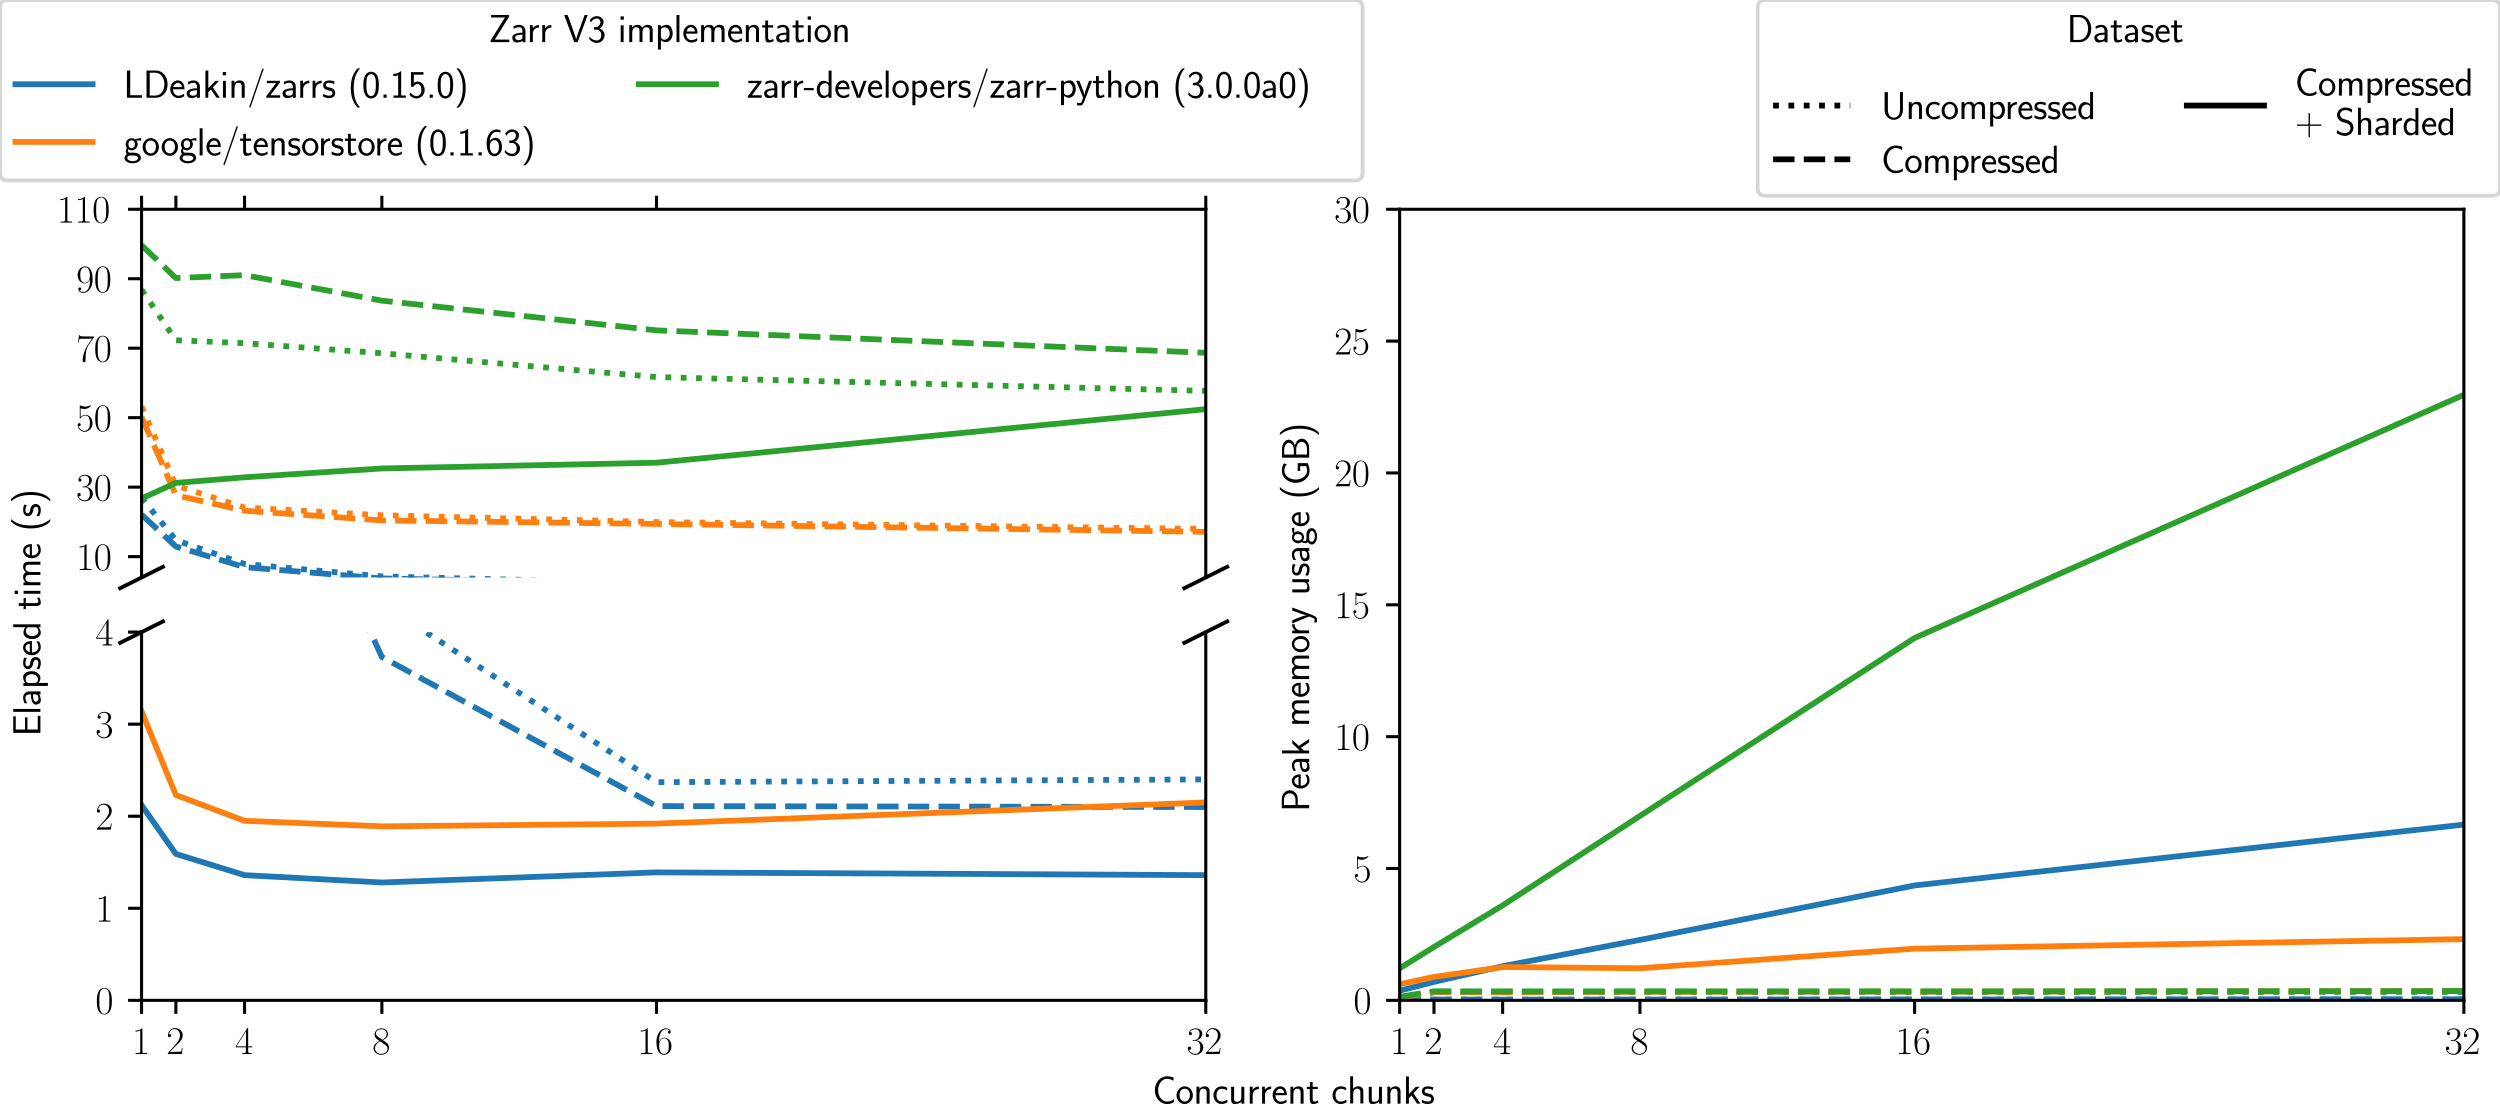 <?xml version="1.0" encoding="utf-8" standalone="no"?>
<!DOCTYPE svg PUBLIC "-//W3C//DTD SVG 1.1//EN"
  "http://www.w3.org/Graphics/SVG/1.1/DTD/svg11.dtd">
<svg xmlns:xlink="http://www.w3.org/1999/xlink" width="648pt" height="288pt" viewBox="0 0 648 288" xmlns="http://www.w3.org/2000/svg" version="1.1">
 <defs>
  <style type="text/css">*{stroke-linejoin: round; stroke-linecap: butt}</style>
 </defs>
 <g id="figure_1">
  <g id="patch_1">
   <path d="M 0 288 
L 648 288 
L 648 0 
L 0 0 
z
" style="fill: #ffffff"/>
  </g>
  <g id="axes_1">
   <g id="patch_2">
    <path d="M 36.693 149.683 
L 312.539 149.683 
L 312.539 54.237 
L 36.693 54.237 
z
" style="fill: #ffffff"/>
   </g>
   <g id="matplotlib.axis_1">
    <g id="xtick_1">
     <g id="line2d_1">
      <defs>
       <path id="mbf040381ac" d="M 0 0 
L 0 -3.5 
" style="stroke: #000000; stroke-width: 0.8"/>
      </defs>
      <g>
       <use xlink:href="#mbf040381ac" x="36.693" y="54.237" style="stroke: #000000; stroke-width: 0.8"/>
      </g>
     </g>
    </g>
    <g id="xtick_2">
     <g id="line2d_2">
      <g>
       <use xlink:href="#mbf040381ac" x="45.591" y="54.237" style="stroke: #000000; stroke-width: 0.8"/>
      </g>
     </g>
    </g>
    <g id="xtick_3">
     <g id="line2d_3">
      <g>
       <use xlink:href="#mbf040381ac" x="63.388" y="54.237" style="stroke: #000000; stroke-width: 0.8"/>
      </g>
     </g>
    </g>
    <g id="xtick_4">
     <g id="line2d_4">
      <g>
       <use xlink:href="#mbf040381ac" x="98.981" y="54.237" style="stroke: #000000; stroke-width: 0.8"/>
      </g>
     </g>
    </g>
    <g id="xtick_5">
     <g id="line2d_5">
      <g>
       <use xlink:href="#mbf040381ac" x="170.167" y="54.237" style="stroke: #000000; stroke-width: 0.8"/>
      </g>
     </g>
    </g>
    <g id="xtick_6">
     <g id="line2d_6">
      <g>
       <use xlink:href="#mbf040381ac" x="312.539" y="54.237" style="stroke: #000000; stroke-width: 0.8"/>
      </g>
     </g>
    </g>
   </g>
   <g id="matplotlib.axis_2">
    <g id="ytick_1">
     <g id="line2d_7">
      <defs>
       <path id="mae8d05bbf2" d="M 0 0 
L -3.5 0 
" style="stroke: #000000; stroke-width: 0.8"/>
      </defs>
      <g>
       <use xlink:href="#mae8d05bbf2" x="36.693" y="144.28" style="stroke: #000000; stroke-width: 0.8"/>
      </g>
     </g>
     <g id="text_1">
      <!-- $\mathdefault{10}$ -->
      <g transform="translate(19.73 147.739) scale(0.1 -0.1)">
       <defs>
        <path id="CMR17-31" d="M 1702 4058 
C 1702 4192 1696 4192 1606 4192 
C 1357 3916 979 3827 621 3827 
C 602 3827 570 3827 563 3808 
C 557 3795 557 3782 557 3648 
C 755 3648 1088 3686 1344 3839 
L 1344 461 
C 1344 236 1331 160 781 160 
L 589 160 
L 589 0 
C 896 0 1216 0 1523 0 
C 1830 0 2150 0 2458 0 
L 2458 160 
L 2266 160 
C 1715 160 1702 230 1702 458 
L 1702 4058 
z
" transform="scale(0.016)"/>
        <path id="CMR17-30" d="M 2688 2025 
C 2688 2416 2682 3080 2413 3591 
C 2176 4039 1798 4198 1466 4198 
C 1158 4198 768 4058 525 3597 
C 269 3118 243 2524 243 2025 
C 243 1661 250 1106 448 619 
C 723 -39 1216 -128 1466 -128 
C 1760 -128 2208 -7 2470 600 
C 2662 1042 2688 1559 2688 2025 
z
M 1466 -26 
C 1056 -26 813 325 723 812 
C 653 1188 653 1738 653 2096 
C 653 2588 653 2997 736 3387 
C 858 3929 1216 4096 1466 4096 
C 1728 4096 2067 3923 2189 3400 
C 2272 3036 2278 2607 2278 2096 
C 2278 1680 2278 1169 2202 792 
C 2067 95 1690 -26 1466 -26 
z
" transform="scale(0.016)"/>
       </defs>
       <use xlink:href="#CMR17-31" transform="scale(0.996)"/>
       <use xlink:href="#CMR17-30" transform="translate(45.69 0) scale(0.996)"/>
      </g>
     </g>
    </g>
    <g id="ytick_2">
     <g id="line2d_8">
      <g>
       <use xlink:href="#mae8d05bbf2" x="36.693" y="126.271" style="stroke: #000000; stroke-width: 0.8"/>
      </g>
     </g>
     <g id="text_2">
      <!-- $\mathdefault{30}$ -->
      <g transform="translate(19.73 129.731) scale(0.1 -0.1)">
       <defs>
        <path id="CMR17-33" d="M 1414 2157 
C 1984 2157 2234 1662 2234 1090 
C 2234 320 1824 25 1453 25 
C 1114 25 563 194 390 693 
C 422 680 454 680 486 680 
C 640 680 755 782 755 948 
C 755 1133 614 1216 486 1216 
C 378 1216 211 1165 211 926 
C 211 335 787 -128 1466 -128 
C 2176 -128 2720 430 2720 1085 
C 2720 1707 2208 2157 1600 2227 
C 2086 2328 2554 2756 2554 3329 
C 2554 3820 2048 4179 1472 4179 
C 890 4179 378 3829 378 3329 
C 378 3110 544 3072 627 3072 
C 762 3072 877 3155 877 3321 
C 877 3486 762 3569 627 3569 
C 602 3569 570 3569 544 3557 
C 730 3959 1235 4032 1459 4032 
C 1683 4032 2106 3925 2106 3320 
C 2106 3143 2080 2828 1862 2550 
C 1670 2304 1453 2304 1242 2284 
C 1210 2284 1062 2269 1037 2269 
C 992 2263 966 2257 966 2208 
C 966 2163 973 2157 1101 2157 
L 1414 2157 
z
" transform="scale(0.016)"/>
       </defs>
       <use xlink:href="#CMR17-33" transform="scale(0.996)"/>
       <use xlink:href="#CMR17-30" transform="translate(45.69 0) scale(0.996)"/>
      </g>
     </g>
    </g>
    <g id="ytick_3">
     <g id="line2d_9">
      <g>
       <use xlink:href="#mae8d05bbf2" x="36.693" y="108.263" style="stroke: #000000; stroke-width: 0.8"/>
      </g>
     </g>
     <g id="text_3">
      <!-- $\mathdefault{50}$ -->
      <g transform="translate(19.73 111.722) scale(0.1 -0.1)">
       <defs>
        <path id="CMR17-35" d="M 730 3692 
C 794 3666 1056 3584 1325 3584 
C 1920 3584 2246 3911 2432 4100 
C 2432 4157 2432 4192 2394 4192 
C 2387 4192 2374 4192 2323 4163 
C 2099 4058 1837 3973 1517 3973 
C 1325 3973 1037 3999 723 4139 
C 653 4171 640 4171 634 4171 
C 602 4171 595 4164 595 4037 
L 595 2203 
C 595 2089 595 2057 659 2057 
C 691 2057 704 2070 736 2114 
C 941 2401 1222 2522 1542 2522 
C 1766 2522 2246 2382 2246 1289 
C 2246 1085 2246 715 2054 421 
C 1894 159 1645 25 1370 25 
C 947 25 518 320 403 814 
C 429 807 480 795 506 795 
C 589 795 749 840 749 1038 
C 749 1210 627 1280 506 1280 
C 358 1280 262 1190 262 1011 
C 262 454 704 -128 1382 -128 
C 2042 -128 2669 440 2669 1264 
C 2669 2030 2170 2624 1549 2624 
C 1222 2624 947 2503 730 2274 
L 730 3692 
z
" transform="scale(0.016)"/>
       </defs>
       <use xlink:href="#CMR17-35" transform="scale(0.996)"/>
       <use xlink:href="#CMR17-30" transform="translate(45.69 0) scale(0.996)"/>
      </g>
     </g>
    </g>
    <g id="ytick_4">
     <g id="line2d_10">
      <g>
       <use xlink:href="#mae8d05bbf2" x="36.693" y="90.254" style="stroke: #000000; stroke-width: 0.8"/>
      </g>
     </g>
     <g id="text_4">
      <!-- $\mathdefault{70}$ -->
      <g transform="translate(19.73 93.713) scale(0.1 -0.1)">
       <defs>
        <path id="CMR17-37" d="M 2886 3941 
L 2886 4081 
L 1382 4081 
C 634 4081 621 4165 595 4288 
L 480 4288 
L 294 3094 
L 410 3094 
C 429 3215 474 3540 550 3661 
C 589 3712 1062 3712 1171 3712 
L 2579 3712 
L 1869 2661 
C 1395 1954 1069 999 1069 165 
C 1069 89 1069 -128 1299 -128 
C 1530 -128 1530 89 1530 171 
L 1530 465 
C 1530 1508 1709 2196 2003 2636 
L 2886 3941 
z
" transform="scale(0.016)"/>
       </defs>
       <use xlink:href="#CMR17-37" transform="scale(0.996)"/>
       <use xlink:href="#CMR17-30" transform="translate(45.69 0) scale(0.996)"/>
      </g>
     </g>
    </g>
    <g id="ytick_5">
     <g id="line2d_11">
      <g>
       <use xlink:href="#mae8d05bbf2" x="36.693" y="72.245" style="stroke: #000000; stroke-width: 0.8"/>
      </g>
     </g>
     <g id="text_5">
      <!-- $\mathdefault{90}$ -->
      <g transform="translate(19.73 75.705) scale(0.1 -0.1)">
       <defs>
        <path id="CMR17-39" d="M 2253 1864 
C 2253 464 1670 31 1190 31 
C 1043 31 685 31 538 294 
C 704 268 826 357 826 518 
C 826 692 685 749 595 749 
C 538 749 365 723 365 506 
C 365 71 742 -128 1203 -128 
C 1939 -128 2688 674 2688 2073 
C 2688 3817 1971 4179 1485 4179 
C 851 4179 243 3628 243 2778 
C 243 1991 762 1408 1414 1408 
C 1952 1408 2189 1903 2253 2112 
L 2253 1864 
z
M 1427 1510 
C 1254 1510 1011 1542 813 1922 
C 678 2169 678 2461 678 2771 
C 678 3146 678 3405 858 3684 
C 947 3817 1114 4032 1485 4032 
C 2240 4032 2240 2885 2240 2632 
C 2240 2182 2035 1510 1427 1510 
z
" transform="scale(0.016)"/>
       </defs>
       <use xlink:href="#CMR17-39" transform="scale(0.996)"/>
       <use xlink:href="#CMR17-30" transform="translate(45.69 0) scale(0.996)"/>
      </g>
     </g>
    </g>
    <g id="ytick_6">
     <g id="line2d_12">
      <g>
       <use xlink:href="#mae8d05bbf2" x="36.693" y="54.237" style="stroke: #000000; stroke-width: 0.8"/>
      </g>
     </g>
     <g id="text_6">
      <!-- $\mathdefault{110}$ -->
      <g transform="translate(14.749 57.696) scale(0.1 -0.1)">
       <use xlink:href="#CMR17-31" transform="scale(0.996)"/>
       <use xlink:href="#CMR17-31" transform="translate(45.69 0) scale(0.996)"/>
       <use xlink:href="#CMR17-30" transform="translate(91.381 0) scale(0.996)"/>
      </g>
     </g>
    </g>
   </g>
   <g id="line2d_13">
    <defs>
     <path id="m2d80e9386c" d="M -6 3 
L 6 -3 
" style="stroke: #000000"/>
    </defs>
    <g>
     <use xlink:href="#m2d80e9386c" x="36.693" y="149.683" style="stroke: #000000"/>
     <use xlink:href="#m2d80e9386c" x="312.539" y="149.683" style="stroke: #000000"/>
    </g>
   </g>
   <g id="line2d_14">
    <path d="M 36.693 129.027 
L 45.591 140.012 
L 63.388 146.18 
L 98.981 149.404 
L 170.167 151.15 
L 312.539 151.123 
" clip-path="url(#p9d84245b32)" style="fill: none; stroke-dasharray: 1.5,2.475; stroke-dashoffset: 0; stroke: #1f77b4; stroke-width: 1.5"/>
   </g>
   <g id="line2d_15">
    <path d="M 36.693 105.381 
L 45.591 125.83 
L 63.388 131.557 
L 98.981 133.556 
L 170.167 135.321 
L 312.539 137.086 
" clip-path="url(#p9d84245b32)" style="fill: none; stroke-dasharray: 1.5,2.475; stroke-dashoffset: 0; stroke: #ff7f0e; stroke-width: 1.5"/>
   </g>
   <g id="line2d_16">
    <path d="M 36.693 75.1 
L 45.591 88.201 
L 63.388 88.949 
L 98.981 91.56 
L 170.167 97.737 
L 312.539 101.311 
" clip-path="url(#p9d84245b32)" style="fill: none; stroke-dasharray: 1.5,2.475; stroke-dashoffset: 0; stroke: #2ca02c; stroke-width: 1.5"/>
   </g>
   <g id="line2d_17">
    <path d="M 36.693 133.403 
L 45.591 141.651 
L 63.388 146.999 
L 98.981 149.926 
L 170.167 151.385 
L 312.539 151.394 
" clip-path="url(#p9d84245b32)" style="fill: none; stroke-dasharray: 5.55,2.4; stroke-dashoffset: 0; stroke: #1f77b4; stroke-width: 1.5"/>
   </g>
   <g id="line2d_18">
    <path d="M 36.693 108.092 
L 45.591 128.369 
L 63.388 132.385 
L 98.981 134.88 
L 170.167 135.807 
L 312.539 137.851 
" clip-path="url(#p9d84245b32)" style="fill: none; stroke-dasharray: 5.55,2.4; stroke-dashoffset: 0; stroke: #ff7f0e; stroke-width: 1.5"/>
   </g>
   <g id="line2d_19">
    <path d="M 36.693 63.565 
L 45.591 72.074 
L 63.388 71.318 
L 98.981 77.936 
L 170.167 85.626 
L 312.539 91.443 
" clip-path="url(#p9d84245b32)" style="fill: none; stroke-dasharray: 5.55,2.4; stroke-dashoffset: 0; stroke: #2ca02c; stroke-width: 1.5"/>
   </g>
   <g id="line2d_20">
    <path d="M 36.693 151.376 
L 45.591 151.853 
L 63.388 152.06 
L 98.981 152.132 
L 170.167 152.033 
L 312.539 152.06 
" clip-path="url(#p9d84245b32)" style="fill: none; stroke: #1f77b4; stroke-width: 1.5; stroke-linecap: square"/>
   </g>
   <g id="line2d_21">
    <path d="M 36.693 150.457 
L 45.591 151.276 
L 63.388 151.529 
L 98.981 151.583 
L 170.167 151.556 
L 312.539 151.349 
" clip-path="url(#p9d84245b32)" style="fill: none; stroke: #ff7f0e; stroke-width: 1.5; stroke-linecap: square"/>
   </g>
   <g id="line2d_22">
    <path d="M 36.693 129.207 
L 45.591 125.164 
L 63.388 123.714 
L 98.981 121.418 
L 170.167 119.932 
L 312.539 106.048 
" clip-path="url(#p9d84245b32)" style="fill: none; stroke: #2ca02c; stroke-width: 1.5; stroke-linecap: square"/>
   </g>
   <g id="patch_3">
    <path d="M 36.693 149.683 
L 36.693 54.237 
" style="fill: none; stroke: #000000; stroke-width: 0.8; stroke-linejoin: miter; stroke-linecap: square"/>
   </g>
   <g id="patch_4">
    <path d="M 312.539 149.683 
L 312.539 54.237 
" style="fill: none; stroke: #000000; stroke-width: 0.8; stroke-linejoin: miter; stroke-linecap: square"/>
   </g>
   <g id="patch_5">
    <path d="M 36.693 54.237 
L 312.539 54.237 
" style="fill: none; stroke: #000000; stroke-width: 0.8; stroke-linejoin: miter; stroke-linecap: square"/>
   </g>
  </g>
  <g id="axes_2">
   <g id="patch_6">
    <path d="M 36.693 259.289 
L 312.539 259.289 
L 312.539 163.843 
L 36.693 163.843 
z
" style="fill: #ffffff"/>
   </g>
   <g id="matplotlib.axis_3">
    <g id="xtick_7">
     <g id="line2d_23">
      <defs>
       <path id="m2aa3746c51" d="M 0 0 
L 0 3.5 
" style="stroke: #000000; stroke-width: 0.8"/>
      </defs>
      <g>
       <use xlink:href="#m2aa3746c51" x="36.693" y="259.289" style="stroke: #000000; stroke-width: 0.8"/>
      </g>
     </g>
     <g id="text_7">
      <!-- $\mathdefault{1}$ -->
      <g transform="translate(34.202 273.207) scale(0.1 -0.1)">
       <use xlink:href="#CMR17-31" transform="scale(0.996)"/>
      </g>
     </g>
    </g>
    <g id="xtick_8">
     <g id="line2d_24">
      <g>
       <use xlink:href="#m2aa3746c51" x="45.591" y="259.289" style="stroke: #000000; stroke-width: 0.8"/>
      </g>
     </g>
     <g id="text_8">
      <!-- $\mathdefault{2}$ -->
      <g transform="translate(43.101 273.207) scale(0.1 -0.1)">
       <defs>
        <path id="CMR17-32" d="M 2669 989 
L 2554 989 
C 2490 536 2438 459 2413 420 
C 2381 369 1920 369 1830 369 
L 602 369 
C 832 619 1280 1072 1824 1597 
C 2214 1967 2669 2402 2669 3035 
C 2669 3790 2067 4224 1395 4224 
C 691 4224 262 3604 262 3030 
C 262 2780 448 2748 525 2748 
C 589 2748 781 2787 781 3010 
C 781 3207 614 3264 525 3264 
C 486 3264 448 3258 422 3245 
C 544 3790 915 4058 1306 4058 
C 1862 4058 2227 3617 2227 3035 
C 2227 2479 1901 2000 1536 1584 
L 262 146 
L 262 0 
L 2515 0 
L 2669 989 
z
" transform="scale(0.016)"/>
       </defs>
       <use xlink:href="#CMR17-32" transform="scale(0.996)"/>
      </g>
     </g>
    </g>
    <g id="xtick_9">
     <g id="line2d_25">
      <g>
       <use xlink:href="#m2aa3746c51" x="63.388" y="259.289" style="stroke: #000000; stroke-width: 0.8"/>
      </g>
     </g>
     <g id="text_9">
      <!-- $\mathdefault{4}$ -->
      <g transform="translate(60.897 273.207) scale(0.1 -0.1)">
       <defs>
        <path id="CMR17-34" d="M 2150 4122 
C 2150 4256 2144 4256 2029 4256 
L 128 1254 
L 128 1088 
L 1779 1088 
L 1779 457 
C 1779 224 1766 160 1318 160 
L 1197 160 
L 1197 0 
C 1402 0 1747 0 1965 0 
C 2182 0 2528 0 2733 0 
L 2733 160 
L 2611 160 
C 2163 160 2150 224 2150 457 
L 2150 1088 
L 2803 1088 
L 2803 1254 
L 2150 1254 
L 2150 4122 
z
M 1798 3703 
L 1798 1254 
L 256 1254 
L 1798 3703 
z
" transform="scale(0.016)"/>
       </defs>
       <use xlink:href="#CMR17-34" transform="scale(0.996)"/>
      </g>
     </g>
    </g>
    <g id="xtick_10">
     <g id="line2d_26">
      <g>
       <use xlink:href="#m2aa3746c51" x="98.981" y="259.289" style="stroke: #000000; stroke-width: 0.8"/>
      </g>
     </g>
     <g id="text_10">
      <!-- $\mathdefault{8}$ -->
      <g transform="translate(96.49 273.207) scale(0.1 -0.1)">
       <defs>
        <path id="CMR17-38" d="M 1741 2264 
C 2144 2467 2554 2773 2554 3263 
C 2554 3841 1990 4179 1472 4179 
C 890 4179 378 3759 378 3180 
C 378 3021 416 2747 666 2505 
C 730 2442 998 2251 1171 2130 
C 883 1983 211 1634 211 934 
C 211 279 838 -128 1459 -128 
C 2144 -128 2720 362 2720 1010 
C 2720 1590 2330 1857 2074 2029 
L 1741 2264 
z
M 902 2822 
C 851 2854 595 3051 595 3351 
C 595 3739 998 4032 1459 4032 
C 1965 4032 2336 3676 2336 3262 
C 2336 2669 1670 2331 1638 2331 
C 1632 2331 1626 2331 1574 2370 
L 902 2822 
z
M 2080 1519 
C 2176 1449 2483 1240 2483 851 
C 2483 381 2010 25 1472 25 
C 890 25 448 438 448 940 
C 448 1443 838 1862 1280 2060 
L 2080 1519 
z
" transform="scale(0.016)"/>
       </defs>
       <use xlink:href="#CMR17-38" transform="scale(0.996)"/>
      </g>
     </g>
    </g>
    <g id="xtick_11">
     <g id="line2d_27">
      <g>
       <use xlink:href="#m2aa3746c51" x="170.167" y="259.289" style="stroke: #000000; stroke-width: 0.8"/>
      </g>
     </g>
     <g id="text_11">
      <!-- $\mathdefault{16}$ -->
      <g transform="translate(165.185 273.207) scale(0.1 -0.1)">
       <defs>
        <path id="CMR17-36" d="M 678 2176 
C 678 3690 1395 4032 1811 4032 
C 1946 4032 2272 4009 2400 3776 
C 2298 3776 2106 3776 2106 3553 
C 2106 3381 2246 3323 2336 3323 
C 2394 3323 2566 3348 2566 3560 
C 2566 3954 2246 4179 1805 4179 
C 1043 4179 243 3390 243 1984 
C 243 253 966 -128 1478 -128 
C 2099 -128 2688 427 2688 1283 
C 2688 2081 2170 2662 1517 2662 
C 1126 2662 838 2407 678 1960 
L 678 2176 
z
M 1478 25 
C 691 25 691 1200 691 1436 
C 691 1896 909 2560 1504 2560 
C 1613 2560 1926 2560 2138 2120 
C 2253 1870 2253 1609 2253 1289 
C 2253 944 2253 690 2118 434 
C 1978 171 1773 25 1478 25 
z
" transform="scale(0.016)"/>
       </defs>
       <use xlink:href="#CMR17-31" transform="scale(0.996)"/>
       <use xlink:href="#CMR17-36" transform="translate(45.69 0) scale(0.996)"/>
      </g>
     </g>
    </g>
    <g id="xtick_12">
     <g id="line2d_28">
      <g>
       <use xlink:href="#m2aa3746c51" x="312.539" y="259.289" style="stroke: #000000; stroke-width: 0.8"/>
      </g>
     </g>
     <g id="text_12">
      <!-- $\mathdefault{32}$ -->
      <g transform="translate(307.557 273.207) scale(0.1 -0.1)">
       <use xlink:href="#CMR17-33" transform="scale(0.996)"/>
       <use xlink:href="#CMR17-32" transform="translate(45.69 0) scale(0.996)"/>
      </g>
     </g>
    </g>
   </g>
   <g id="matplotlib.axis_4">
    <g id="ytick_7">
     <g id="line2d_29">
      <g>
       <use xlink:href="#mae8d05bbf2" x="36.693" y="259.289" style="stroke: #000000; stroke-width: 0.8"/>
      </g>
     </g>
     <g id="text_13">
      <!-- $\mathdefault{0}$ -->
      <g transform="translate(24.712 262.748) scale(0.1 -0.1)">
       <use xlink:href="#CMR17-30" transform="scale(0.996)"/>
      </g>
     </g>
    </g>
    <g id="ytick_8">
     <g id="line2d_30">
      <g>
       <use xlink:href="#mae8d05bbf2" x="36.693" y="235.427" style="stroke: #000000; stroke-width: 0.8"/>
      </g>
     </g>
     <g id="text_14">
      <!-- $\mathdefault{1}$ -->
      <g transform="translate(24.712 238.886) scale(0.1 -0.1)">
       <use xlink:href="#CMR17-31" transform="scale(0.996)"/>
      </g>
     </g>
    </g>
    <g id="ytick_9">
     <g id="line2d_31">
      <g>
       <use xlink:href="#mae8d05bbf2" x="36.693" y="211.566" style="stroke: #000000; stroke-width: 0.8"/>
      </g>
     </g>
     <g id="text_15">
      <!-- $\mathdefault{2}$ -->
      <g transform="translate(24.712 215.025) scale(0.1 -0.1)">
       <use xlink:href="#CMR17-32" transform="scale(0.996)"/>
      </g>
     </g>
    </g>
    <g id="ytick_10">
     <g id="line2d_32">
      <g>
       <use xlink:href="#mae8d05bbf2" x="36.693" y="187.704" style="stroke: #000000; stroke-width: 0.8"/>
      </g>
     </g>
     <g id="text_16">
      <!-- $\mathdefault{3}$ -->
      <g transform="translate(24.712 191.163) scale(0.1 -0.1)">
       <use xlink:href="#CMR17-33" transform="scale(0.996)"/>
      </g>
     </g>
    </g>
    <g id="ytick_11">
     <g id="line2d_33">
      <g>
       <use xlink:href="#mae8d05bbf2" x="36.693" y="163.843" style="stroke: #000000; stroke-width: 0.8"/>
      </g>
     </g>
     <g id="text_17">
      <!-- $\mathdefault{4}$ -->
      <g transform="translate(24.712 167.302) scale(0.1 -0.1)">
       <use xlink:href="#CMR17-34" transform="scale(0.996)"/>
      </g>
     </g>
    </g>
   </g>
   <g id="line2d_34">
    <g>
     <use xlink:href="#m2d80e9386c" x="36.693" y="163.843" style="stroke: #000000"/>
     <use xlink:href="#m2d80e9386c" x="312.539" y="163.843" style="stroke: #000000"/>
    </g>
   </g>
   <g id="line2d_35">
    <path d="M 55.546 -1 
L 63.388 71.022 
L 98.981 156.446 
L 170.167 202.737 
L 312.539 202.021 
" clip-path="url(#p6ad07dc671)" style="fill: none; stroke-dasharray: 1.5,2.475; stroke-dashoffset: 0; stroke: #1f77b4; stroke-width: 1.5"/>
   </g>
   <g id="line2d_36">
    <path clip-path="url(#p6ad07dc671)" style="fill: none; stroke-dasharray: 1.5,2.475; stroke-dashoffset: 0; stroke: #ff7f0e; stroke-width: 1.5"/>
   </g>
   <g id="line2d_37">
    <path clip-path="url(#p6ad07dc671)" style="fill: none; stroke-dasharray: 1.5,2.475; stroke-dashoffset: 0; stroke: #2ca02c; stroke-width: 1.5"/>
   </g>
   <g id="line2d_38">
    <path d="M 51.618 -1 
L 63.388 92.736 
L 98.981 170.285 
L 170.167 208.941 
L 312.539 209.18 
" clip-path="url(#p6ad07dc671)" style="fill: none; stroke-dasharray: 5.55,2.4; stroke-dashoffset: 0; stroke: #1f77b4; stroke-width: 1.5"/>
   </g>
   <g id="line2d_39">
    <path clip-path="url(#p6ad07dc671)" style="fill: none; stroke-dasharray: 5.55,2.4; stroke-dashoffset: 0; stroke: #ff7f0e; stroke-width: 1.5"/>
   </g>
   <g id="line2d_40">
    <path clip-path="url(#p6ad07dc671)" style="fill: none; stroke-dasharray: 5.55,2.4; stroke-dashoffset: 0; stroke: #2ca02c; stroke-width: 1.5"/>
   </g>
   <g id="line2d_41">
    <path d="M 36.693 208.702 
L 45.591 221.349 
L 63.388 226.837 
L 98.981 228.746 
L 170.167 226.121 
L 312.539 226.837 
" clip-path="url(#p6ad07dc671)" style="fill: none; stroke: #1f77b4; stroke-width: 1.5; stroke-linecap: square"/>
   </g>
   <g id="line2d_42">
    <path d="M 36.693 184.364 
L 45.591 206.078 
L 63.388 212.759 
L 98.981 214.19 
L 170.167 213.475 
L 312.539 207.986 
" clip-path="url(#p6ad07dc671)" style="fill: none; stroke: #ff7f0e; stroke-width: 1.5; stroke-linecap: square"/>
   </g>
   <g id="line2d_43">
    <path clip-path="url(#p6ad07dc671)" style="fill: none; stroke: #2ca02c; stroke-width: 1.5; stroke-linecap: square"/>
   </g>
   <g id="patch_7">
    <path d="M 36.693 259.289 
L 36.693 163.843 
" style="fill: none; stroke: #000000; stroke-width: 0.8; stroke-linejoin: miter; stroke-linecap: square"/>
   </g>
   <g id="patch_8">
    <path d="M 312.539 259.289 
L 312.539 163.843 
" style="fill: none; stroke: #000000; stroke-width: 0.8; stroke-linejoin: miter; stroke-linecap: square"/>
   </g>
   <g id="patch_9">
    <path d="M 36.693 259.289 
L 312.539 259.289 
" style="fill: none; stroke: #000000; stroke-width: 0.8; stroke-linejoin: miter; stroke-linecap: square"/>
   </g>
  </g>
  <g id="axes_3">
   <g id="patch_10">
    <path d="M 362.789 259.289 
L 638.635 259.289 
L 638.635 54.237 
L 362.789 54.237 
z
" style="fill: #ffffff"/>
   </g>
   <g id="matplotlib.axis_5">
    <g id="xtick_13">
     <g id="line2d_44">
      <g>
       <use xlink:href="#m2aa3746c51" x="362.789" y="259.289" style="stroke: #000000; stroke-width: 0.8"/>
      </g>
     </g>
     <g id="text_18">
      <!-- $\mathdefault{1}$ -->
      <g transform="translate(360.298 273.207) scale(0.1 -0.1)">
       <use xlink:href="#CMR17-31" transform="scale(0.996)"/>
      </g>
     </g>
    </g>
    <g id="xtick_14">
     <g id="line2d_45">
      <g>
       <use xlink:href="#m2aa3746c51" x="371.687" y="259.289" style="stroke: #000000; stroke-width: 0.8"/>
      </g>
     </g>
     <g id="text_19">
      <!-- $\mathdefault{2}$ -->
      <g transform="translate(369.197 273.207) scale(0.1 -0.1)">
       <use xlink:href="#CMR17-32" transform="scale(0.996)"/>
      </g>
     </g>
    </g>
    <g id="xtick_15">
     <g id="line2d_46">
      <g>
       <use xlink:href="#m2aa3746c51" x="389.484" y="259.289" style="stroke: #000000; stroke-width: 0.8"/>
      </g>
     </g>
     <g id="text_20">
      <!-- $\mathdefault{4}$ -->
      <g transform="translate(386.993 273.207) scale(0.1 -0.1)">
       <use xlink:href="#CMR17-34" transform="scale(0.996)"/>
      </g>
     </g>
    </g>
    <g id="xtick_16">
     <g id="line2d_47">
      <g>
       <use xlink:href="#m2aa3746c51" x="425.077" y="259.289" style="stroke: #000000; stroke-width: 0.8"/>
      </g>
     </g>
     <g id="text_21">
      <!-- $\mathdefault{8}$ -->
      <g transform="translate(422.586 273.207) scale(0.1 -0.1)">
       <use xlink:href="#CMR17-38" transform="scale(0.996)"/>
      </g>
     </g>
    </g>
    <g id="xtick_17">
     <g id="line2d_48">
      <g>
       <use xlink:href="#m2aa3746c51" x="496.263" y="259.289" style="stroke: #000000; stroke-width: 0.8"/>
      </g>
     </g>
     <g id="text_22">
      <!-- $\mathdefault{16}$ -->
      <g transform="translate(491.281 273.207) scale(0.1 -0.1)">
       <use xlink:href="#CMR17-31" transform="scale(0.996)"/>
       <use xlink:href="#CMR17-36" transform="translate(45.69 0) scale(0.996)"/>
      </g>
     </g>
    </g>
    <g id="xtick_18">
     <g id="line2d_49">
      <g>
       <use xlink:href="#m2aa3746c51" x="638.635" y="259.289" style="stroke: #000000; stroke-width: 0.8"/>
      </g>
     </g>
     <g id="text_23">
      <!-- $\mathdefault{32}$ -->
      <g transform="translate(633.653 273.207) scale(0.1 -0.1)">
       <use xlink:href="#CMR17-33" transform="scale(0.996)"/>
       <use xlink:href="#CMR17-32" transform="translate(45.69 0) scale(0.996)"/>
      </g>
     </g>
    </g>
   </g>
   <g id="matplotlib.axis_6">
    <g id="ytick_12">
     <g id="line2d_50">
      <g>
       <use xlink:href="#mae8d05bbf2" x="362.789" y="259.289" style="stroke: #000000; stroke-width: 0.8"/>
      </g>
     </g>
     <g id="text_24">
      <!-- $\mathdefault{0}$ -->
      <g transform="translate(350.808 262.748) scale(0.1 -0.1)">
       <use xlink:href="#CMR17-30" transform="scale(0.996)"/>
      </g>
     </g>
    </g>
    <g id="ytick_13">
     <g id="line2d_51">
      <g>
       <use xlink:href="#mae8d05bbf2" x="362.789" y="225.113" style="stroke: #000000; stroke-width: 0.8"/>
      </g>
     </g>
     <g id="text_25">
      <!-- $\mathdefault{5}$ -->
      <g transform="translate(350.808 228.573) scale(0.1 -0.1)">
       <use xlink:href="#CMR17-35" transform="scale(0.996)"/>
      </g>
     </g>
    </g>
    <g id="ytick_14">
     <g id="line2d_52">
      <g>
       <use xlink:href="#mae8d05bbf2" x="362.789" y="190.938" style="stroke: #000000; stroke-width: 0.8"/>
      </g>
     </g>
     <g id="text_26">
      <!-- $\mathdefault{10}$ -->
      <g transform="translate(345.826 194.397) scale(0.1 -0.1)">
       <use xlink:href="#CMR17-31" transform="scale(0.996)"/>
       <use xlink:href="#CMR17-30" transform="translate(45.69 0) scale(0.996)"/>
      </g>
     </g>
    </g>
    <g id="ytick_15">
     <g id="line2d_53">
      <g>
       <use xlink:href="#mae8d05bbf2" x="362.789" y="156.763" style="stroke: #000000; stroke-width: 0.8"/>
      </g>
     </g>
     <g id="text_27">
      <!-- $\mathdefault{15}$ -->
      <g transform="translate(345.826 160.222) scale(0.1 -0.1)">
       <use xlink:href="#CMR17-31" transform="scale(0.996)"/>
       <use xlink:href="#CMR17-35" transform="translate(45.69 0) scale(0.996)"/>
      </g>
     </g>
    </g>
    <g id="ytick_16">
     <g id="line2d_54">
      <g>
       <use xlink:href="#mae8d05bbf2" x="362.789" y="122.587" style="stroke: #000000; stroke-width: 0.8"/>
      </g>
     </g>
     <g id="text_28">
      <!-- $\mathdefault{20}$ -->
      <g transform="translate(345.826 126.047) scale(0.1 -0.1)">
       <use xlink:href="#CMR17-32" transform="scale(0.996)"/>
       <use xlink:href="#CMR17-30" transform="translate(45.69 0) scale(0.996)"/>
      </g>
     </g>
    </g>
    <g id="ytick_17">
     <g id="line2d_55">
      <g>
       <use xlink:href="#mae8d05bbf2" x="362.789" y="88.412" style="stroke: #000000; stroke-width: 0.8"/>
      </g>
     </g>
     <g id="text_29">
      <!-- $\mathdefault{25}$ -->
      <g transform="translate(345.826 91.871) scale(0.1 -0.1)">
       <use xlink:href="#CMR17-32" transform="scale(0.996)"/>
       <use xlink:href="#CMR17-35" transform="translate(45.69 0) scale(0.996)"/>
      </g>
     </g>
    </g>
    <g id="ytick_18">
     <g id="line2d_56">
      <g>
       <use xlink:href="#mae8d05bbf2" x="362.789" y="54.237" style="stroke: #000000; stroke-width: 0.8"/>
      </g>
     </g>
     <g id="text_30">
      <!-- $\mathdefault{30}$ -->
      <g transform="translate(345.826 57.696) scale(0.1 -0.1)">
       <use xlink:href="#CMR17-33" transform="scale(0.996)"/>
       <use xlink:href="#CMR17-30" transform="translate(45.69 0) scale(0.996)"/>
      </g>
     </g>
    </g>
    <g id="text_31">
     <!-- Peak memory usage (GB) -->
     <g transform="translate(339.336 210.409) rotate(-90) scale(0.1 -0.1)">
      <defs>
       <path id="CMSS17-50" d="M 2106 1856 
C 2874 1856 3501 2453 3501 3158 
C 3501 3850 2899 4453 2067 4453 
L 570 4453 
L 570 0 
L 1107 0 
L 1107 1856 
L 2106 1856 
z
M 1926 4096 
C 2669 4096 2995 3627 2995 3157 
C 2995 2720 2694 2226 1926 2226 
L 1094 2226 
L 1094 4096 
L 1926 4096 
z
" transform="scale(0.016)"/>
       <path id="CMSS17-65" d="M 2502 1377 
C 2502 1590 2490 2003 2285 2345 
C 2061 2713 1696 2816 1421 2816 
C 755 2816 192 2188 192 1375 
C 192 582 774 -64 1510 -64 
C 1798 -64 2150 19 2470 248 
C 2470 274 2458 414 2451 420 
C 2451 433 2432 630 2432 656 
C 2125 407 1773 325 1517 325 
C 1107 325 666 667 646 1377 
L 2502 1377 
z
M 698 1728 
C 781 2084 1062 2421 1421 2421 
C 1517 2421 1965 2421 2080 1728 
L 698 1728 
z
" transform="scale(0.016)"/>
       <path id="CMSS17-61" d="M 2406 1791 
C 2406 2392 1978 2808 1402 2808 
C 1120 2808 813 2757 461 2553 
L 499 2135 
C 659 2248 934 2432 1395 2432 
C 1722 2432 1920 2180 1920 1782 
L 1920 1536 
C 896 1536 256 1238 256 726 
C 256 461 416 -64 947 -64 
C 1043 -64 1562 -64 1933 217 
L 1933 -19 
L 2406 -19 
L 2406 1791 
z
M 1920 816 
C 1920 701 1920 548 1728 434 
C 1562 325 1350 325 1261 325 
C 941 325 723 511 723 744 
C 723 1211 1722 1211 1920 1211 
L 1920 816 
z
" transform="scale(0.016)"/>
       <path id="CMSS17-6b" d="M 1696 1688 
L 2688 2739 
L 2074 2739 
L 954 1554 
L 954 4416 
L 480 4416 
L 480 0 
L 947 0 
L 947 892 
L 1376 1344 
L 2278 0 
L 2822 0 
L 1696 1688 
z
" transform="scale(0.016)"/>
       <path id="CMSS17-6d" d="M 4288 1877 
C 4288 2308 4179 2816 3462 2816 
C 2982 2816 2694 2516 2566 2331 
C 2451 2670 2182 2816 1798 2816 
C 1363 2816 1088 2568 941 2389 
L 941 2758 
L 474 2758 
L 474 0 
L 960 0 
L 960 1559 
C 960 1939 1101 2428 1555 2428 
C 2138 2428 2138 2016 2138 1829 
L 2138 0 
L 2624 0 
L 2624 1559 
C 2624 1939 2765 2428 3219 2428 
C 3802 2428 3802 2016 3802 1829 
L 3802 0 
L 4288 0 
L 4288 1877 
z
" transform="scale(0.016)"/>
       <path id="CMSS17-6f" d="M 2829 1356 
C 2829 2176 2221 2816 1504 2816 
C 768 2816 173 2157 173 1356 
C 173 544 787 -64 1498 -64 
C 2227 -64 2829 563 2829 1356 
z
M 1504 337 
C 1050 337 659 709 659 1408 
C 659 2151 1114 2427 1498 2427 
C 1914 2427 2342 2126 2342 1408 
C 2342 683 1926 337 1504 337 
z
" transform="scale(0.016)"/>
       <path id="CMSS17-72" d="M 954 1363 
C 954 1965 1395 2368 1958 2368 
L 1958 2789 
C 1549 2789 1165 2585 934 2253 
L 934 2758 
L 480 2758 
L 480 0 
L 954 0 
L 954 1363 
z
" transform="scale(0.016)"/>
       <path id="CMSS17-79" d="M 2675 2752 
L 2176 2752 
C 1632 1294 1446 702 1434 383 
L 1427 383 
C 1408 696 1126 1460 902 2007 
L 602 2752 
L 83 2752 
L 1216 13 
C 1146 -178 1043 -465 1011 -529 
C 870 -885 774 -885 672 -885 
C 646 -885 442 -885 211 -809 
L 250 -1229 
C 410 -1261 570 -1280 685 -1280 
C 845 -1280 1165 -1280 1459 -497 
L 2675 2752 
z
" transform="scale(0.016)"/>
       <path id="CMSS17-75" d="M 2618 2739 
L 2131 2739 
L 2131 972 
C 2131 498 1786 306 1421 306 
C 998 306 960 447 960 709 
L 960 2739 
L 474 2739 
L 474 678 
C 474 179 646 -64 1088 -64 
C 1306 -64 1798 -13 2144 306 
L 2144 0 
L 2618 0 
L 2618 2739 
z
" transform="scale(0.016)"/>
       <path id="CMSS17-73" d="M 2061 2627 
C 1683 2807 1389 2807 1197 2807 
C 742 2807 198 2648 198 2003 
C 198 1359 902 1218 1094 1179 
C 1389 1122 1715 1058 1715 740 
C 1715 337 1254 337 1171 337 
C 915 337 563 407 243 638 
L 166 210 
C 531 0 883 -64 1178 -64 
C 1965 -64 2163 416 2163 781 
C 2163 1094 1984 1305 1862 1401 
C 1651 1568 1574 1587 1050 1696 
C 960 1709 646 1779 646 2066 
C 646 2432 1050 2432 1139 2432 
C 1555 2432 1811 2303 1984 2208 
L 2061 2627 
z
" transform="scale(0.016)"/>
       <path id="CMSS17-67" d="M 2848 2808 
C 2483 2808 2170 2738 1914 2617 
C 1702 2777 1485 2808 1338 2808 
C 781 2808 358 2349 358 1814 
C 358 1468 550 1207 563 1195 
C 448 1035 384 863 384 672 
C 384 448 474 289 544 200 
C 211 -3 166 -314 166 -435 
C 166 -898 749 -1280 1498 -1280 
C 2253 -1280 2835 -898 2835 -428 
C 2835 448 1856 448 1587 448 
L 1069 448 
C 973 448 717 448 717 791 
C 717 921 774 1004 781 1010 
C 877 940 1075 832 1338 832 
C 1869 832 2310 1278 2310 1827 
C 2310 2132 2170 2355 2112 2432 
L 2131 2432 
C 2150 2432 2419 2432 2515 2432 
C 2720 2432 2739 2429 2918 2419 
L 2848 2808 
z
M 1338 1182 
C 1120 1182 813 1315 813 1823 
C 813 2375 1165 2464 1331 2464 
C 1549 2464 1856 2331 1856 1823 
C 1856 1271 1504 1182 1338 1182 
z
M 1581 -10 
C 1734 -10 2381 -10 2381 -442 
C 2381 -714 1984 -929 1504 -929 
C 1018 -929 621 -720 621 -435 
C 621 -403 621 -10 1062 -10 
L 1581 -10 
z
" transform="scale(0.016)"/>
       <path id="CMSS17-28" d="M 1613 4768 
C 1267 4417 474 3601 474 1588 
C 474 -433 1267 -1243 1613 -1600 
L 2003 -1600 
C 1216 -784 960 357 960 1581 
C 960 2798 1203 3946 2003 4768 
L 1613 4768 
z
" transform="scale(0.016)"/>
       <path id="CMSS17-47" d="M 3610 1856 
L 2336 1856 
L 2336 1461 
L 3123 1461 
L 3123 471 
C 2874 401 2618 350 2362 350 
C 1466 350 934 1301 934 2200 
C 934 3095 1491 4032 2362 4032 
C 2854 4032 3130 3881 3469 3627 
L 3552 4134 
C 3130 4351 2867 4440 2387 4440 
C 1146 4440 397 3324 397 2182 
C 397 1090 1152 -64 2349 -64 
C 2797 -64 3213 51 3610 248 
L 3610 1856 
z
" transform="scale(0.016)"/>
       <path id="CMSS17-42" d="M 570 4416 
L 570 0 
L 2163 0 
C 3034 0 3667 574 3667 1200 
C 3667 1685 3251 2176 2502 2317 
C 3334 2558 3501 3040 3501 3313 
C 3501 3883 2874 4416 1997 4416 
L 570 4416 
z
M 1088 2496 
L 1088 4059 
L 1824 4059 
C 2483 4059 3002 3724 3002 3306 
C 3002 2926 2592 2496 1766 2496 
L 1088 2496 
z
M 1088 357 
L 1088 2107 
L 1939 2107 
C 2630 2107 3162 1679 3162 1206 
C 3162 772 2694 357 1984 357 
L 1088 357 
z
" transform="scale(0.016)"/>
       <path id="CMSS17-29" d="M 723 -1600 
C 1069 -1249 1862 -433 1862 1581 
C 1862 3601 1069 4411 723 4768 
L 333 4768 
C 1120 3952 1376 2811 1376 1588 
C 1376 370 1133 -778 333 -1600 
L 723 -1600 
z
" transform="scale(0.016)"/>
      </defs>
      <use xlink:href="#CMSS17-50" transform="scale(0.996)"/>
      <use xlink:href="#CMSS17-65" transform="translate(57.133 0) scale(0.996)"/>
      <use xlink:href="#CMSS17-61" transform="translate(98.772 0) scale(0.996)"/>
      <use xlink:href="#CMSS17-6b" transform="translate(143.694 0) scale(0.996)"/>
      <use xlink:href="#CMSS17-6d" transform="translate(220.525 0) scale(0.996)"/>
      <use xlink:href="#CMSS17-65" transform="translate(294.755 0) scale(0.996)"/>
      <use xlink:href="#CMSS17-6d" transform="translate(336.394 0) scale(0.996)"/>
      <use xlink:href="#CMSS17-6f" transform="translate(410.623 0) scale(0.996)"/>
      <use xlink:href="#CMSS17-72" transform="translate(454.864 0) scale(0.996)"/>
      <use xlink:href="#CMSS17-79" transform="translate(486.774 0) scale(0.996)"/>
      <use xlink:href="#CMSS17-75" transform="translate(561.003 0) scale(0.996)"/>
      <use xlink:href="#CMSS17-73" transform="translate(609.208 0) scale(0.996)"/>
      <use xlink:href="#CMSS17-61" transform="translate(645.121 0) scale(0.996)"/>
      <use xlink:href="#CMSS17-67" transform="translate(690.043 0) scale(0.996)"/>
      <use xlink:href="#CMSS17-65" transform="translate(736.887 0) scale(0.996)"/>
      <use xlink:href="#CMSS17-28" transform="translate(809.755 0) scale(0.996)"/>
      <use xlink:href="#CMSS17-47" transform="translate(846.189 0) scale(0.996)"/>
      <use xlink:href="#CMSS17-42" transform="translate(908.647 0) scale(0.996)"/>
      <use xlink:href="#CMSS17-29" transform="translate(970.985 0) scale(0.996)"/>
     </g>
    </g>
   </g>
   <g id="line2d_57">
    <path d="M 362.789 259.118 
L 371.687 259.096 
L 389.484 259.112 
L 425.077 259.097 
L 496.263 259.097 
L 638.635 259.107 
" clip-path="url(#pa5316fdd57)" style="fill: none; stroke-dasharray: 1.5,2.475; stroke-dashoffset: 0; stroke: #1f77b4; stroke-width: 1.5"/>
   </g>
   <g id="line2d_58">
    <path d="M 362.789 258.629 
L 371.687 257.186 
L 389.484 257.119 
L 425.077 257.114 
L 496.263 257.148 
L 638.635 256.98 
" clip-path="url(#pa5316fdd57)" style="fill: none; stroke-dasharray: 1.5,2.475; stroke-dashoffset: 0; stroke: #ff7f0e; stroke-width: 1.5"/>
   </g>
   <g id="line2d_59">
    <path d="M 362.789 258.568 
L 371.687 257.155 
L 389.484 257.156 
L 425.077 257.137 
L 496.263 257.124 
L 638.635 257.098 
" clip-path="url(#pa5316fdd57)" style="fill: none; stroke-dasharray: 1.5,2.475; stroke-dashoffset: 0; stroke: #2ca02c; stroke-width: 1.5"/>
   </g>
   <g id="line2d_60">
    <path d="M 362.789 259.115 
L 371.687 259.077 
L 389.484 259.101 
L 425.077 259.092 
L 496.263 259.052 
L 638.635 258.992 
" clip-path="url(#pa5316fdd57)" style="fill: none; stroke-dasharray: 5.55,2.4; stroke-dashoffset: 0; stroke: #1f77b4; stroke-width: 1.5"/>
   </g>
   <g id="line2d_61">
    <path d="M 362.789 258.582 
L 371.687 257.158 
L 389.484 257.231 
L 425.077 257.086 
L 496.263 257.029 
L 638.635 256.899 
" clip-path="url(#pa5316fdd57)" style="fill: none; stroke-dasharray: 5.55,2.4; stroke-dashoffset: 0; stroke: #ff7f0e; stroke-width: 1.5"/>
   </g>
   <g id="line2d_62">
    <path d="M 362.789 258.345 
L 371.687 256.948 
L 389.484 256.964 
L 425.077 256.949 
L 496.263 256.968 
L 638.635 256.897 
" clip-path="url(#pa5316fdd57)" style="fill: none; stroke-dasharray: 5.55,2.4; stroke-dashoffset: 0; stroke: #2ca02c; stroke-width: 1.5"/>
   </g>
   <g id="line2d_63">
    <path d="M 362.789 256.774 
L 371.687 254.498 
L 389.484 250.43 
L 425.077 243.619 
L 496.263 229.502 
L 638.635 213.727 
" clip-path="url(#pa5316fdd57)" style="fill: none; stroke: #1f77b4; stroke-width: 1.5; stroke-linecap: square"/>
   </g>
   <g id="line2d_64">
    <path d="M 362.789 255.1 
L 371.687 253.206 
L 389.484 250.657 
L 425.077 250.968 
L 496.263 245.89 
L 638.635 243.416 
" clip-path="url(#pa5316fdd57)" style="fill: none; stroke: #ff7f0e; stroke-width: 1.5; stroke-linecap: square"/>
   </g>
   <g id="line2d_65">
    <path d="M 362.789 251.003 
L 371.687 245.447 
L 389.484 234.677 
L 425.077 211.483 
L 496.263 165.363 
L 638.635 102.327 
" clip-path="url(#pa5316fdd57)" style="fill: none; stroke: #2ca02c; stroke-width: 1.5; stroke-linecap: square"/>
   </g>
   <g id="patch_11">
    <path d="M 362.789 259.289 
L 362.789 54.237 
" style="fill: none; stroke: #000000; stroke-width: 0.8; stroke-linejoin: miter; stroke-linecap: square"/>
   </g>
   <g id="patch_12">
    <path d="M 638.635 259.289 
L 638.635 54.237 
" style="fill: none; stroke: #000000; stroke-width: 0.8; stroke-linejoin: miter; stroke-linecap: square"/>
   </g>
   <g id="patch_13">
    <path d="M 362.789 259.289 
L 638.635 259.289 
" style="fill: none; stroke: #000000; stroke-width: 0.8; stroke-linejoin: miter; stroke-linecap: square"/>
   </g>
   <g id="patch_14">
    <path d="M 362.789 54.237 
L 638.635 54.237 
" style="fill: none; stroke: #000000; stroke-width: 0.8; stroke-linejoin: miter; stroke-linecap: square"/>
   </g>
  </g>
  <g id="axes_4">
   <g id="matplotlib.axis_7">
    <g id="xtick_19">
     <g id="text_32">
      <!-- $\mathdefault{0.0}$ -->
      <g style="opacity: 0" transform="translate(30.328 273.207) scale(0.1 -0.1)">
       <defs>
        <path id="CMMI12-3a" d="M 1178 307 
C 1178 492 1024 619 870 619 
C 685 619 557 466 557 313 
C 557 128 710 0 864 0 
C 1050 0 1178 153 1178 307 
z
" transform="scale(0.016)"/>
       </defs>
       <use xlink:href="#CMR17-30" transform="scale(0.996)"/>
       <use xlink:href="#CMMI12-3a" transform="translate(45.69 0) scale(0.996)"/>
       <use xlink:href="#CMR17-30" transform="translate(72.788 0) scale(0.996)"/>
      </g>
     </g>
    </g>
    <g id="xtick_20">
     <g id="text_33">
      <!-- $\mathdefault{0.2}$ -->
      <g style="opacity: 0" transform="translate(150.716 273.207) scale(0.1 -0.1)">
       <use xlink:href="#CMR17-30" transform="scale(0.996)"/>
       <use xlink:href="#CMMI12-3a" transform="translate(45.69 0) scale(0.996)"/>
       <use xlink:href="#CMR17-32" transform="translate(72.788 0) scale(0.996)"/>
      </g>
     </g>
    </g>
    <g id="xtick_21">
     <g id="text_34">
      <!-- $\mathdefault{0.4}$ -->
      <g style="opacity: 0" transform="translate(271.105 273.207) scale(0.1 -0.1)">
       <use xlink:href="#CMR17-30" transform="scale(0.996)"/>
       <use xlink:href="#CMMI12-3a" transform="translate(45.69 0) scale(0.996)"/>
       <use xlink:href="#CMR17-34" transform="translate(72.788 0) scale(0.996)"/>
      </g>
     </g>
    </g>
    <g id="xtick_22">
     <g id="text_35">
      <!-- $\mathdefault{0.6}$ -->
      <g style="opacity: 0" transform="translate(391.493 273.207) scale(0.1 -0.1)">
       <use xlink:href="#CMR17-30" transform="scale(0.996)"/>
       <use xlink:href="#CMMI12-3a" transform="translate(45.69 0) scale(0.996)"/>
       <use xlink:href="#CMR17-36" transform="translate(72.788 0) scale(0.996)"/>
      </g>
     </g>
    </g>
    <g id="xtick_23">
     <g id="text_36">
      <!-- $\mathdefault{0.8}$ -->
      <g style="opacity: 0" transform="translate(511.881 273.207) scale(0.1 -0.1)">
       <use xlink:href="#CMR17-30" transform="scale(0.996)"/>
       <use xlink:href="#CMMI12-3a" transform="translate(45.69 0) scale(0.996)"/>
       <use xlink:href="#CMR17-38" transform="translate(72.788 0) scale(0.996)"/>
      </g>
     </g>
    </g>
    <g id="xtick_24">
     <g id="text_37">
      <!-- $\mathdefault{1.0}$ -->
      <g style="opacity: 0" transform="translate(632.27 273.207) scale(0.1 -0.1)">
       <use xlink:href="#CMR17-31" transform="scale(0.996)"/>
       <use xlink:href="#CMMI12-3a" transform="translate(45.69 0) scale(0.996)"/>
       <use xlink:href="#CMR17-30" transform="translate(72.788 0) scale(0.996)"/>
      </g>
     </g>
    </g>
    <g id="text_38">
     <!-- Concurrent chunks -->
     <g transform="translate(298.699 286.063) scale(0.1 -0.1)">
      <defs>
       <path id="CMSS17-43" d="M 3501 714 
C 3072 427 2874 344 2355 344 
C 1459 344 934 1303 934 2179 
C 934 3112 1472 4032 2381 4032 
C 2790 4032 3059 3918 3386 3715 
L 3475 4217 
C 3168 4370 2778 4440 2387 4440 
C 1158 4440 397 3316 397 2179 
C 397 927 1299 -64 2323 -64 
C 2874 -64 3066 -19 3539 280 
L 3501 714 
z
" transform="scale(0.016)"/>
       <path id="CMSS17-6e" d="M 2618 1877 
C 2618 2283 2522 2816 1798 2816 
C 1389 2816 1120 2606 941 2389 
L 941 2758 
L 474 2758 
L 474 0 
L 960 0 
L 960 1559 
C 960 1964 1114 2428 1549 2428 
C 2112 2428 2131 2048 2131 1829 
L 2131 0 
L 2618 0 
L 2618 1877 
z
" transform="scale(0.016)"/>
       <path id="CMSS17-63" d="M 2464 2541 
C 2464 2585 2170 2714 2093 2739 
C 1882 2816 1613 2816 1542 2816 
C 710 2816 211 2093 211 1363 
C 211 595 768 -64 1517 -64 
C 1946 -64 2253 76 2502 242 
L 2464 664 
C 2189 453 1869 337 1523 337 
C 1024 337 698 774 698 1369 
C 698 1831 909 2414 1549 2414 
C 1901 2414 2099 2343 2394 2145 
L 2464 2541 
z
" transform="scale(0.016)"/>
       <path id="CMSS17-74" d="M 1069 2368 
L 1901 2368 
L 1901 2737 
L 1069 2737 
L 1069 3520 
L 614 3520 
L 614 2737 
L 109 2737 
L 109 2368 
L 602 2368 
L 602 749 
C 602 384 685 -64 1107 -64 
C 1427 -64 1722 25 2003 172 
L 1901 548 
C 1747 414 1562 337 1363 337 
C 1082 337 1069 696 1069 856 
L 1069 2368 
z
" transform="scale(0.016)"/>
       <path id="CMSS17-68" d="M 2618 1891 
C 2618 2292 2522 2820 1798 2820 
C 1395 2820 1133 2623 947 2407 
L 947 4448 
L 474 4448 
L 474 32 
L 960 32 
L 960 1573 
C 960 1973 1114 2432 1549 2432 
C 2112 2432 2131 2056 2131 1839 
L 2131 32 
L 2618 32 
L 2618 1891 
z
" transform="scale(0.016)"/>
      </defs>
      <use xlink:href="#CMSS17-43" transform="scale(0.996)"/>
      <use xlink:href="#CMSS17-6f" transform="translate(59.856 0) scale(0.996)"/>
      <use xlink:href="#CMSS17-6e" transform="translate(106.699 0) scale(0.996)"/>
      <use xlink:href="#CMSS17-63" transform="translate(154.904 0) scale(0.996)"/>
      <use xlink:href="#CMSS17-75" transform="translate(196.543 0) scale(0.996)"/>
      <use xlink:href="#CMSS17-72" transform="translate(244.748 0) scale(0.996)"/>
      <use xlink:href="#CMSS17-72" transform="translate(276.658 0) scale(0.996)"/>
      <use xlink:href="#CMSS17-65" transform="translate(308.568 0) scale(0.996)"/>
      <use xlink:href="#CMSS17-6e" transform="translate(350.206 0) scale(0.996)"/>
      <use xlink:href="#CMSS17-74" transform="translate(398.411 0) scale(0.996)"/>
      <use xlink:href="#CMSS17-63" transform="translate(463.472 0) scale(0.996)"/>
      <use xlink:href="#CMSS17-68" transform="translate(505.111 0) scale(0.996)"/>
      <use xlink:href="#CMSS17-75" transform="translate(553.316 0) scale(0.996)"/>
      <use xlink:href="#CMSS17-6e" transform="translate(601.521 0) scale(0.996)"/>
      <use xlink:href="#CMSS17-6b" transform="translate(649.726 0) scale(0.996)"/>
      <use xlink:href="#CMSS17-73" transform="translate(695.328 0) scale(0.996)"/>
     </g>
    </g>
   </g>
   <g id="matplotlib.axis_8">
    <g id="ytick_19">
     <g id="text_39">
      <!-- $\mathdefault{0.00}$ -->
      <g style="opacity: 0" transform="translate(11.982 262.748) scale(0.1 -0.1)">
       <use xlink:href="#CMR17-30" transform="scale(0.996)"/>
       <use xlink:href="#CMMI12-3a" transform="translate(45.69 0) scale(0.996)"/>
       <use xlink:href="#CMR17-30" transform="translate(72.788 0) scale(0.996)"/>
       <use xlink:href="#CMR17-30" transform="translate(118.478 0) scale(0.996)"/>
      </g>
     </g>
    </g>
    <g id="ytick_20">
     <g id="text_40">
      <!-- $\mathdefault{0.25}$ -->
      <g style="opacity: 0" transform="translate(11.982 238.886) scale(0.1 -0.1)">
       <use xlink:href="#CMR17-30" transform="scale(0.996)"/>
       <use xlink:href="#CMMI12-3a" transform="translate(45.69 0) scale(0.996)"/>
       <use xlink:href="#CMR17-32" transform="translate(72.788 0) scale(0.996)"/>
       <use xlink:href="#CMR17-35" transform="translate(118.478 0) scale(0.996)"/>
      </g>
     </g>
    </g>
    <g id="ytick_21">
     <g id="text_41">
      <!-- $\mathdefault{0.50}$ -->
      <g style="opacity: 0" transform="translate(11.982 215.025) scale(0.1 -0.1)">
       <use xlink:href="#CMR17-30" transform="scale(0.996)"/>
       <use xlink:href="#CMMI12-3a" transform="translate(45.69 0) scale(0.996)"/>
       <use xlink:href="#CMR17-35" transform="translate(72.788 0) scale(0.996)"/>
       <use xlink:href="#CMR17-30" transform="translate(118.478 0) scale(0.996)"/>
      </g>
     </g>
    </g>
    <g id="ytick_22">
     <g id="text_42">
      <!-- $\mathdefault{0.75}$ -->
      <g style="opacity: 0" transform="translate(11.982 191.163) scale(0.1 -0.1)">
       <use xlink:href="#CMR17-30" transform="scale(0.996)"/>
       <use xlink:href="#CMMI12-3a" transform="translate(45.69 0) scale(0.996)"/>
       <use xlink:href="#CMR17-37" transform="translate(72.788 0) scale(0.996)"/>
       <use xlink:href="#CMR17-35" transform="translate(118.478 0) scale(0.996)"/>
      </g>
     </g>
    </g>
    <g id="ytick_23">
     <g id="text_43">
      <!-- $\mathdefault{1.00}$ -->
      <g style="opacity: 0" transform="translate(11.982 167.302) scale(0.1 -0.1)">
       <use xlink:href="#CMR17-31" transform="scale(0.996)"/>
       <use xlink:href="#CMMI12-3a" transform="translate(45.69 0) scale(0.996)"/>
       <use xlink:href="#CMR17-30" transform="translate(72.788 0) scale(0.996)"/>
       <use xlink:href="#CMR17-30" transform="translate(118.478 0) scale(0.996)"/>
      </g>
     </g>
    </g>
   </g>
  </g>
  <g id="axes_5">
   <g id="matplotlib.axis_9">
    <g id="xtick_25">
     <g id="text_44">
      <!-- $\mathdefault{0.0}$ -->
      <g style="opacity: 0" transform="translate(30.328 273.207) scale(0.1 -0.1)">
       <use xlink:href="#CMR17-30" transform="scale(0.996)"/>
       <use xlink:href="#CMMI12-3a" transform="translate(45.69 0) scale(0.996)"/>
       <use xlink:href="#CMR17-30" transform="translate(72.788 0) scale(0.996)"/>
      </g>
     </g>
    </g>
    <g id="xtick_26">
     <g id="text_45">
      <!-- $\mathdefault{0.2}$ -->
      <g style="opacity: 0" transform="translate(85.497 273.207) scale(0.1 -0.1)">
       <use xlink:href="#CMR17-30" transform="scale(0.996)"/>
       <use xlink:href="#CMMI12-3a" transform="translate(45.69 0) scale(0.996)"/>
       <use xlink:href="#CMR17-32" transform="translate(72.788 0) scale(0.996)"/>
      </g>
     </g>
    </g>
    <g id="xtick_27">
     <g id="text_46">
      <!-- $\mathdefault{0.4}$ -->
      <g style="opacity: 0" transform="translate(140.666 273.207) scale(0.1 -0.1)">
       <use xlink:href="#CMR17-30" transform="scale(0.996)"/>
       <use xlink:href="#CMMI12-3a" transform="translate(45.69 0) scale(0.996)"/>
       <use xlink:href="#CMR17-34" transform="translate(72.788 0) scale(0.996)"/>
      </g>
     </g>
    </g>
    <g id="xtick_28">
     <g id="text_47">
      <!-- $\mathdefault{0.6}$ -->
      <g style="opacity: 0" transform="translate(195.835 273.207) scale(0.1 -0.1)">
       <use xlink:href="#CMR17-30" transform="scale(0.996)"/>
       <use xlink:href="#CMMI12-3a" transform="translate(45.69 0) scale(0.996)"/>
       <use xlink:href="#CMR17-36" transform="translate(72.788 0) scale(0.996)"/>
      </g>
     </g>
    </g>
    <g id="xtick_29">
     <g id="text_48">
      <!-- $\mathdefault{0.8}$ -->
      <g style="opacity: 0" transform="translate(251.004 273.207) scale(0.1 -0.1)">
       <use xlink:href="#CMR17-30" transform="scale(0.996)"/>
       <use xlink:href="#CMMI12-3a" transform="translate(45.69 0) scale(0.996)"/>
       <use xlink:href="#CMR17-38" transform="translate(72.788 0) scale(0.996)"/>
      </g>
     </g>
    </g>
    <g id="xtick_30">
     <g id="text_49">
      <!-- $\mathdefault{1.0}$ -->
      <g style="opacity: 0" transform="translate(306.174 273.207) scale(0.1 -0.1)">
       <use xlink:href="#CMR17-31" transform="scale(0.996)"/>
       <use xlink:href="#CMMI12-3a" transform="translate(45.69 0) scale(0.996)"/>
       <use xlink:href="#CMR17-30" transform="translate(72.788 0) scale(0.996)"/>
      </g>
     </g>
    </g>
   </g>
   <g id="matplotlib.axis_10">
    <g id="ytick_24">
     <g id="text_50">
      <!-- $\mathdefault{0.0}$ -->
      <g style="opacity: 0" transform="translate(16.963 262.748) scale(0.1 -0.1)">
       <use xlink:href="#CMR17-30" transform="scale(0.996)"/>
       <use xlink:href="#CMMI12-3a" transform="translate(45.69 0) scale(0.996)"/>
       <use xlink:href="#CMR17-30" transform="translate(72.788 0) scale(0.996)"/>
      </g>
     </g>
    </g>
    <g id="ytick_25">
     <g id="text_51">
      <!-- $\mathdefault{0.2}$ -->
      <g style="opacity: 0" transform="translate(16.963 221.738) scale(0.1 -0.1)">
       <use xlink:href="#CMR17-30" transform="scale(0.996)"/>
       <use xlink:href="#CMMI12-3a" transform="translate(45.69 0) scale(0.996)"/>
       <use xlink:href="#CMR17-32" transform="translate(72.788 0) scale(0.996)"/>
      </g>
     </g>
    </g>
    <g id="ytick_26">
     <g id="text_52">
      <!-- $\mathdefault{0.4}$ -->
      <g style="opacity: 0" transform="translate(16.963 180.727) scale(0.1 -0.1)">
       <use xlink:href="#CMR17-30" transform="scale(0.996)"/>
       <use xlink:href="#CMMI12-3a" transform="translate(45.69 0) scale(0.996)"/>
       <use xlink:href="#CMR17-34" transform="translate(72.788 0) scale(0.996)"/>
      </g>
     </g>
    </g>
    <g id="ytick_27">
     <g id="text_53">
      <!-- $\mathdefault{0.6}$ -->
      <g style="opacity: 0" transform="translate(16.963 139.717) scale(0.1 -0.1)">
       <use xlink:href="#CMR17-30" transform="scale(0.996)"/>
       <use xlink:href="#CMMI12-3a" transform="translate(45.69 0) scale(0.996)"/>
       <use xlink:href="#CMR17-36" transform="translate(72.788 0) scale(0.996)"/>
      </g>
     </g>
    </g>
    <g id="ytick_28">
     <g id="text_54">
      <!-- $\mathdefault{0.8}$ -->
      <g style="opacity: 0" transform="translate(16.963 98.706) scale(0.1 -0.1)">
       <use xlink:href="#CMR17-30" transform="scale(0.996)"/>
       <use xlink:href="#CMMI12-3a" transform="translate(45.69 0) scale(0.996)"/>
       <use xlink:href="#CMR17-38" transform="translate(72.788 0) scale(0.996)"/>
      </g>
     </g>
    </g>
    <g id="ytick_29">
     <g id="text_55">
      <!-- $\mathdefault{1.0}$ -->
      <g style="opacity: 0" transform="translate(16.963 57.696) scale(0.1 -0.1)">
       <use xlink:href="#CMR17-31" transform="scale(0.996)"/>
       <use xlink:href="#CMMI12-3a" transform="translate(45.69 0) scale(0.996)"/>
       <use xlink:href="#CMR17-30" transform="translate(72.788 0) scale(0.996)"/>
      </g>
     </g>
    </g>
    <g id="text_56">
     <!-- Elapsed time (s) -->
     <g transform="translate(10.472 190.857) rotate(-90) scale(0.1 -0.1)">
      <defs>
       <path id="CMSS17-45" d="M 1958 433 
C 1446 433 1216 433 1101 433 
L 1101 2107 
L 3085 2107 
L 3085 2496 
L 1101 2496 
L 1101 4009 
L 1926 4009 
C 2003 4009 2080 4009 2157 4009 
L 3251 4009 
L 3251 4416 
L 563 4416 
L 563 0 
L 3334 0 
L 3334 433 
L 1958 433 
z
" transform="scale(0.016)"/>
       <path id="CMSS17-6c" d="M 947 4416 
L 474 4416 
L 474 0 
L 947 0 
L 947 4416 
z
" transform="scale(0.016)"/>
       <path id="CMSS17-70" d="M 966 333 
C 1178 129 1466 -5 1773 -5 
C 2368 -5 2880 603 2880 1412 
C 2880 2159 2496 2816 1946 2816 
C 1626 2816 1242 2702 954 2472 
L 954 2765 
L 480 2765 
L 480 -1216 
L 966 -1216 
L 966 333 
z
M 966 2100 
C 1018 2176 1235 2415 1587 2415 
C 2035 2415 2394 1960 2394 1412 
C 2394 787 1958 384 1530 384 
C 1402 384 1267 415 1139 523 
C 966 674 966 768 966 857 
L 966 2100 
z
" transform="scale(0.016)"/>
       <path id="CMSS17-64" d="M 2611 4416 
L 2138 4416 
L 2138 2438 
C 1939 2603 1613 2756 1254 2756 
C 672 2756 211 2131 211 1347 
C 211 562 666 -64 1235 -64 
C 1677 -64 1971 172 2125 306 
L 2125 -13 
L 2611 -13 
L 2611 4416 
z
M 2125 836 
C 2125 747 2125 653 1926 482 
C 1798 375 1645 325 1498 325 
C 1152 325 698 576 698 1340 
C 698 2134 1210 2368 1562 2368 
C 1798 2368 1990 2254 2125 2065 
L 2125 836 
z
" transform="scale(0.016)"/>
       <path id="CMSS17-69" d="M 979 4183 
L 442 4183 
L 442 3648 
L 979 3648 
L 979 4183 
z
M 947 2739 
L 474 2739 
L 474 0 
L 947 0 
L 947 2739 
z
" transform="scale(0.016)"/>
      </defs>
      <use xlink:href="#CMSS17-45" transform="scale(0.996)"/>
      <use xlink:href="#CMSS17-6c" transform="translate(55.892 0) scale(0.996)"/>
      <use xlink:href="#CMSS17-61" transform="translate(78.073 0) scale(0.996)"/>
      <use xlink:href="#CMSS17-70" transform="translate(122.995 0) scale(0.996)"/>
      <use xlink:href="#CMSS17-73" transform="translate(171.2 0) scale(0.996)"/>
      <use xlink:href="#CMSS17-65" transform="translate(207.113 0) scale(0.996)"/>
      <use xlink:href="#CMSS17-64" transform="translate(248.752 0) scale(0.996)"/>
      <use xlink:href="#CMSS17-74" transform="translate(328.186 0) scale(0.996)"/>
      <use xlink:href="#CMSS17-69" transform="translate(362.018 0) scale(0.996)"/>
      <use xlink:href="#CMSS17-6d" transform="translate(384.198 0) scale(0.996)"/>
      <use xlink:href="#CMSS17-65" transform="translate(458.428 0) scale(0.996)"/>
      <use xlink:href="#CMSS17-28" transform="translate(531.295 0) scale(0.996)"/>
      <use xlink:href="#CMSS17-73" transform="translate(567.729 0) scale(0.996)"/>
      <use xlink:href="#CMSS17-29" transform="translate(603.643 0) scale(0.996)"/>
     </g>
    </g>
   </g>
  </g>
  <g id="legend_1">
   <g id="patch_15">
    <path d="M 2 46.781 
L 351.186 46.781 
Q 353.186 46.781 353.186 44.781 
L 353.186 2 
Q 353.186 0 351.186 0 
L 2 0 
Q 0 0 0 2 
L 0 44.781 
Q 0 46.781 2 46.781 
z
" style="fill: #ffffff; opacity: 0.8; stroke: #cccccc; stroke-linejoin: miter"/>
   </g>
   <g id="text_57">
    <!-- Zarr V3 implementation -->
    <g transform="translate(126.641 10.918) scale(0.1 -0.1)">
     <defs>
      <path id="CMSS17-5a" d="M 3341 4155 
L 3341 4416 
L 416 4416 
L 416 4015 
L 1613 4015 
C 1690 4015 1766 4015 1843 4015 
L 2662 4015 
L 333 274 
L 333 0 
L 3373 0 
L 3373 414 
L 2803 414 
C 2272 414 1734 414 1203 414 
L 1011 414 
L 3341 4155 
z
" transform="scale(0.016)"/>
      <path id="CMSS17-56" d="M 3910 4416 
L 3411 4416 
L 2304 1362 
C 2272 1273 2074 688 2035 484 
L 2029 484 
C 1978 726 1773 1292 1664 1604 
L 922 3672 
L 646 4416 
L 83 4416 
L 1715 0 
L 2278 0 
L 3910 4416 
z
" transform="scale(0.016)"/>
      <path id="CMSS17-33" d="M 1005 2025 
L 1440 2025 
C 2042 2025 2214 1507 2214 1146 
C 2214 653 1933 267 1472 267 
C 1114 267 608 444 320 912 
C 275 691 275 678 250 526 
C 550 88 1037 -128 1485 -128 
C 2214 -128 2752 473 2752 1138 
C 2752 1638 2400 2057 1920 2215 
C 2304 2424 2586 2816 2586 3273 
C 2586 3805 2093 4229 1491 4229 
C 941 4229 512 3892 333 3530 
C 378 3468 493 3284 550 3189 
C 691 3562 1056 3840 1485 3840 
C 1843 3840 2080 3607 2080 3271 
C 2080 2923 1856 2543 1478 2455 
C 1453 2455 1056 2417 1005 2411 
L 1005 2025 
z
" transform="scale(0.016)"/>
     </defs>
     <use xlink:href="#CMSS17-5a" transform="scale(0.996)"/>
     <use xlink:href="#CMSS17-61" transform="translate(57.253 0) scale(0.996)"/>
     <use xlink:href="#CMSS17-72" transform="translate(99.573 0) scale(0.996)"/>
     <use xlink:href="#CMSS17-72" transform="translate(131.483 0) scale(0.996)"/>
     <use xlink:href="#CMSS17-56" transform="translate(194.621 0) scale(0.996)"/>
     <use xlink:href="#CMSS17-33" transform="translate(256.839 0) scale(0.996)"/>
     <use xlink:href="#CMSS17-69" transform="translate(334.912 0) scale(0.996)"/>
     <use xlink:href="#CMSS17-6d" transform="translate(357.093 0) scale(0.996)"/>
     <use xlink:href="#CMSS17-70" transform="translate(431.322 0) scale(0.996)"/>
     <use xlink:href="#CMSS17-6c" transform="translate(479.527 0) scale(0.996)"/>
     <use xlink:href="#CMSS17-65" transform="translate(501.708 0) scale(0.996)"/>
     <use xlink:href="#CMSS17-6d" transform="translate(543.347 0) scale(0.996)"/>
     <use xlink:href="#CMSS17-65" transform="translate(617.576 0) scale(0.996)"/>
     <use xlink:href="#CMSS17-6e" transform="translate(659.215 0) scale(0.996)"/>
     <use xlink:href="#CMSS17-74" transform="translate(707.42 0) scale(0.996)"/>
     <use xlink:href="#CMSS17-61" transform="translate(741.251 0) scale(0.996)"/>
     <use xlink:href="#CMSS17-74" transform="translate(786.173 0) scale(0.996)"/>
     <use xlink:href="#CMSS17-69" transform="translate(820.005 0) scale(0.996)"/>
     <use xlink:href="#CMSS17-6f" transform="translate(842.185 0) scale(0.996)"/>
     <use xlink:href="#CMSS17-6e" transform="translate(889.029 0) scale(0.996)"/>
    </g>
   </g>
   <g id="line2d_66">
    <path d="M 4 21.828 
L 14 21.828 
L 24 21.828 
" style="fill: none; stroke: #1f77b4; stroke-width: 1.5; stroke-linecap: square"/>
   </g>
   <g id="text_58">
    <!-- LDeakin/zarrs (0.15.0) -->
    <g transform="translate(32 25.328) scale(0.1 -0.1)">
     <defs>
      <path id="CMSS17-4c" d="M 1670 414 
C 1594 414 1517 414 1440 414 
L 1101 414 
L 1101 4416 
L 563 4416 
L 563 0 
L 3002 0 
L 3002 414 
L 1670 414 
z
" transform="scale(0.016)"/>
      <path id="CMSS17-44" d="M 570 4416 
L 570 0 
L 2144 0 
C 3194 0 4000 980 4000 2170 
C 4000 3398 3194 4416 2144 4416 
L 570 4416 
z
M 1094 357 
L 1094 4059 
L 2003 4059 
C 2861 4059 3475 3277 3475 2170 
C 3475 1107 2867 357 2003 357 
L 1094 357 
z
" transform="scale(0.016)"/>
      <path id="CMSS17-2f" d="M 2637 4545 
C 2669 4627 2669 4640 2669 4653 
C 2669 4729 2611 4768 2560 4768 
C 2483 4768 2458 4717 2432 4640 
L 365 -1377 
C 333 -1460 333 -1473 333 -1486 
C 333 -1562 390 -1600 442 -1600 
C 518 -1600 544 -1549 570 -1473 
L 2637 4545 
z
" transform="scale(0.016)"/>
      <path id="CMSS17-7a" d="M 2400 2502 
L 2400 2750 
L 250 2750 
L 250 2368 
L 1069 2368 
C 1146 2368 1222 2368 1299 2368 
L 1747 2368 
L 166 261 
L 166 0 
L 2419 0 
L 2419 395 
L 1549 395 
C 1472 395 1395 395 1318 395 
L 826 395 
L 2400 2502 
z
" transform="scale(0.016)"/>
      <path id="CMSS17-30" d="M 2758 2044 
C 2758 2405 2752 3077 2490 3596 
C 2227 4096 1805 4229 1504 4229 
C 1069 4229 698 3975 506 3570 
C 301 3146 243 2709 243 2044 
C 243 1589 262 1031 493 543 
C 755 5 1197 -128 1498 -128 
C 1894 -128 2278 81 2496 518 
C 2720 974 2758 1474 2758 2044 
z
M 1498 261 
C 1011 261 864 811 819 995 
C 742 1310 730 1614 730 2114 
C 730 2506 730 2948 851 3297 
C 998 3701 1254 3840 1498 3840 
C 1971 3840 2125 3372 2176 3208 
C 2272 2873 2272 2481 2272 2114 
C 2272 1526 2272 261 1498 261 
z
" transform="scale(0.016)"/>
      <path id="CMSS17-2e" d="M 1088 510 
L 576 510 
L 576 0 
L 1088 0 
L 1088 510 
z
" transform="scale(0.016)"/>
      <path id="CMSS17-31" d="M 1818 4288 
L 1696 4288 
C 1350 3940 947 3890 538 3890 
L 538 3520 
C 723 3520 1024 3520 1325 3667 
L 1325 369 
L 570 369 
L 570 0 
L 2573 0 
L 2573 369 
L 1818 369 
L 1818 4288 
z
" transform="scale(0.016)"/>
      <path id="CMSS17-35" d="M 934 3752 
L 2502 3752 
L 2502 4160 
L 467 4160 
L 467 1781 
L 896 1781 
C 1011 2046 1248 2240 1555 2240 
C 1843 2240 2163 1989 2163 1266 
C 2163 493 1709 267 1376 267 
C 966 267 589 512 422 851 
L 218 499 
C 512 49 992 -128 1376 -128 
C 2118 -128 2701 497 2701 1253 
C 2701 2030 2182 2629 1562 2629 
C 1338 2629 1120 2553 934 2399 
L 934 3752 
z
" transform="scale(0.016)"/>
     </defs>
     <use xlink:href="#CMSS17-4c" transform="scale(0.996)"/>
     <use xlink:href="#CMSS17-44" transform="translate(50.687 0) scale(0.996)"/>
     <use xlink:href="#CMSS17-65" transform="translate(118.23 0) scale(0.996)"/>
     <use xlink:href="#CMSS17-61" transform="translate(159.869 0) scale(0.996)"/>
     <use xlink:href="#CMSS17-6b" transform="translate(204.791 0) scale(0.996)"/>
     <use xlink:href="#CMSS17-69" transform="translate(250.393 0) scale(0.996)"/>
     <use xlink:href="#CMSS17-6e" transform="translate(272.574 0) scale(0.996)"/>
     <use xlink:href="#CMSS17-2f" transform="translate(320.779 0) scale(0.996)"/>
     <use xlink:href="#CMSS17-7a" transform="translate(367.622 0) scale(0.996)"/>
     <use xlink:href="#CMSS17-61" transform="translate(408.3 0) scale(0.996)"/>
     <use xlink:href="#CMSS17-72" transform="translate(450.62 0) scale(0.996)"/>
     <use xlink:href="#CMSS17-72" transform="translate(482.53 0) scale(0.996)"/>
     <use xlink:href="#CMSS17-73" transform="translate(514.439 0) scale(0.996)"/>
     <use xlink:href="#CMSS17-28" transform="translate(581.582 0) scale(0.996)"/>
     <use xlink:href="#CMSS17-30" transform="translate(618.016 0) scale(0.996)"/>
     <use xlink:href="#CMSS17-2e" transform="translate(664.86 0) scale(0.996)"/>
     <use xlink:href="#CMSS17-31" transform="translate(690.884 0) scale(0.996)"/>
     <use xlink:href="#CMSS17-35" transform="translate(737.727 0) scale(0.996)"/>
     <use xlink:href="#CMSS17-2e" transform="translate(784.571 0) scale(0.996)"/>
     <use xlink:href="#CMSS17-30" transform="translate(810.595 0) scale(0.996)"/>
     <use xlink:href="#CMSS17-29" transform="translate(857.439 0) scale(0.996)"/>
    </g>
   </g>
   <g id="line2d_67">
    <path d="M 4 36.79 
L 14 36.79 
L 24 36.79 
" style="fill: none; stroke: #ff7f0e; stroke-width: 1.5; stroke-linecap: square"/>
   </g>
   <g id="text_59">
    <!-- google/tensorstore (0.1.63) -->
    <g transform="translate(32 40.29) scale(0.1 -0.1)">
     <defs>
      <path id="CMSS17-36" d="M 2496 4101 
C 2227 4210 2035 4229 1856 4229 
C 1024 4229 250 3368 250 2006 
C 250 265 986 -128 1510 -128 
C 1798 -128 2086 -39 2362 280 
C 2643 617 2752 898 2752 1389 
C 2752 2179 2362 2880 1779 2880 
C 1357 2880 992 2657 768 2376 
C 832 3258 1254 3840 1862 3840 
C 2029 3840 2246 3816 2496 3710 
L 2496 4101 
z
M 774 1369 
C 774 1420 774 1452 781 1548 
C 781 2045 1069 2491 1536 2491 
C 1837 2491 1990 2332 2106 2135 
C 2240 1886 2246 1650 2246 1388 
C 2246 1140 2246 891 2099 637 
C 1978 439 1818 267 1510 267 
C 902 267 800 1114 774 1369 
z
" transform="scale(0.016)"/>
     </defs>
     <use xlink:href="#CMSS17-67" transform="scale(0.996)"/>
     <use xlink:href="#CMSS17-6f" transform="translate(46.844 0) scale(0.996)"/>
     <use xlink:href="#CMSS17-6f" transform="translate(96.29 0) scale(0.996)"/>
     <use xlink:href="#CMSS17-67" transform="translate(143.133 0) scale(0.996)"/>
     <use xlink:href="#CMSS17-6c" transform="translate(189.977 0) scale(0.996)"/>
     <use xlink:href="#CMSS17-65" transform="translate(212.158 0) scale(0.996)"/>
     <use xlink:href="#CMSS17-2f" transform="translate(253.796 0) scale(0.996)"/>
     <use xlink:href="#CMSS17-74" transform="translate(300.64 0) scale(0.996)"/>
     <use xlink:href="#CMSS17-65" transform="translate(334.472 0) scale(0.996)"/>
     <use xlink:href="#CMSS17-6e" transform="translate(376.11 0) scale(0.996)"/>
     <use xlink:href="#CMSS17-73" transform="translate(424.315 0) scale(0.996)"/>
     <use xlink:href="#CMSS17-6f" transform="translate(460.229 0) scale(0.996)"/>
     <use xlink:href="#CMSS17-72" transform="translate(504.47 0) scale(0.996)"/>
     <use xlink:href="#CMSS17-73" transform="translate(536.38 0) scale(0.996)"/>
     <use xlink:href="#CMSS17-74" transform="translate(572.293 0) scale(0.996)"/>
     <use xlink:href="#CMSS17-6f" transform="translate(606.125 0) scale(0.996)"/>
     <use xlink:href="#CMSS17-72" transform="translate(650.366 0) scale(0.996)"/>
     <use xlink:href="#CMSS17-65" transform="translate(682.276 0) scale(0.996)"/>
     <use xlink:href="#CMSS17-28" transform="translate(755.144 0) scale(0.996)"/>
     <use xlink:href="#CMSS17-30" transform="translate(791.578 0) scale(0.996)"/>
     <use xlink:href="#CMSS17-2e" transform="translate(838.421 0) scale(0.996)"/>
     <use xlink:href="#CMSS17-31" transform="translate(864.446 0) scale(0.996)"/>
     <use xlink:href="#CMSS17-2e" transform="translate(911.289 0) scale(0.996)"/>
     <use xlink:href="#CMSS17-36" transform="translate(937.313 0) scale(0.996)"/>
     <use xlink:href="#CMSS17-33" transform="translate(984.157 0) scale(0.996)"/>
     <use xlink:href="#CMSS17-29" transform="translate(1031.001 0) scale(0.996)"/>
    </g>
   </g>
   <g id="line2d_68">
    <path d="M 165.574 21.828 
L 175.574 21.828 
L 185.574 21.828 
" style="fill: none; stroke: #2ca02c; stroke-width: 1.5; stroke-linecap: square"/>
   </g>
   <g id="text_60">
    <!-- zarr-developers/zarr-python (3.0.0a0) -->
    <g transform="translate(193.574 25.328) scale(0.1 -0.1)">
     <defs>
      <path id="CMSS17-2d" d="M 1664 1216 
L 1664 1585 
L 64 1585 
L 64 1216 
L 1664 1216 
z
" transform="scale(0.016)"/>
      <path id="CMSS17-76" d="M 2675 2752 
L 2176 2752 
L 1747 1556 
C 1613 1165 1421 627 1389 352 
L 1382 352 
C 1370 468 1318 634 1286 749 
C 1248 890 1197 1056 1158 1172 
L 595 2752 
L 83 2752 
L 1094 0 
L 1664 0 
L 2675 2752 
z
" transform="scale(0.016)"/>
     </defs>
     <use xlink:href="#CMSS17-7a" transform="scale(0.996)"/>
     <use xlink:href="#CMSS17-61" transform="translate(40.678 0) scale(0.996)"/>
     <use xlink:href="#CMSS17-72" transform="translate(82.997 0) scale(0.996)"/>
     <use xlink:href="#CMSS17-72" transform="translate(114.907 0) scale(0.996)"/>
     <use xlink:href="#CMSS17-2d" transform="translate(146.817 0) scale(0.996)"/>
     <use xlink:href="#CMSS17-64" transform="translate(178.046 0) scale(0.996)"/>
     <use xlink:href="#CMSS17-65" transform="translate(226.251 0) scale(0.996)"/>
     <use xlink:href="#CMSS17-76" transform="translate(267.89 0) scale(0.996)"/>
     <use xlink:href="#CMSS17-65" transform="translate(310.89 0) scale(0.996)"/>
     <use xlink:href="#CMSS17-6c" transform="translate(352.529 0) scale(0.996)"/>
     <use xlink:href="#CMSS17-6f" transform="translate(374.709 0) scale(0.996)"/>
     <use xlink:href="#CMSS17-70" transform="translate(421.553 0) scale(0.996)"/>
     <use xlink:href="#CMSS17-65" transform="translate(472.36 0) scale(0.996)"/>
     <use xlink:href="#CMSS17-72" transform="translate(513.999 0) scale(0.996)"/>
     <use xlink:href="#CMSS17-73" transform="translate(545.909 0) scale(0.996)"/>
     <use xlink:href="#CMSS17-2f" transform="translate(581.823 0) scale(0.996)"/>
     <use xlink:href="#CMSS17-7a" transform="translate(628.666 0) scale(0.996)"/>
     <use xlink:href="#CMSS17-61" transform="translate(669.344 0) scale(0.996)"/>
     <use xlink:href="#CMSS17-72" transform="translate(711.664 0) scale(0.996)"/>
     <use xlink:href="#CMSS17-72" transform="translate(743.573 0) scale(0.996)"/>
     <use xlink:href="#CMSS17-2d" transform="translate(775.483 0) scale(0.996)"/>
     <use xlink:href="#CMSS17-70" transform="translate(806.712 0) scale(0.996)"/>
     <use xlink:href="#CMSS17-79" transform="translate(852.315 0) scale(0.996)"/>
     <use xlink:href="#CMSS17-74" transform="translate(895.315 0) scale(0.996)"/>
     <use xlink:href="#CMSS17-68" transform="translate(929.146 0) scale(0.996)"/>
     <use xlink:href="#CMSS17-6f" transform="translate(977.351 0) scale(0.996)"/>
     <use xlink:href="#CMSS17-6e" transform="translate(1024.195 0) scale(0.996)"/>
     <use xlink:href="#CMSS17-28" transform="translate(1103.629 0) scale(0.996)"/>
     <use xlink:href="#CMSS17-33" transform="translate(1140.063 0) scale(0.996)"/>
     <use xlink:href="#CMSS17-2e" transform="translate(1186.907 0) scale(0.996)"/>
     <use xlink:href="#CMSS17-30" transform="translate(1212.931 0) scale(0.996)"/>
     <use xlink:href="#CMSS17-2e" transform="translate(1259.774 0) scale(0.996)"/>
     <use xlink:href="#CMSS17-30" transform="translate(1285.799 0) scale(0.996)"/>
     <use xlink:href="#CMSS17-61" transform="translate(1332.642 0) scale(0.996)"/>
     <use xlink:href="#CMSS17-30" transform="translate(1377.564 0) scale(0.996)"/>
     <use xlink:href="#CMSS17-29" transform="translate(1424.408 0) scale(0.996)"/>
    </g>
   </g>
  </g>
  <g id="legend_2">
   <g id="patch_16">
    <path d="M 457.587 50.737 
L 646 50.737 
Q 648 50.737 648 48.737 
L 648 2 
Q 648 0 646 0 
L 457.587 0 
Q 455.587 0 455.587 2 
L 455.587 48.737 
Q 455.587 50.737 457.587 50.737 
z
" style="fill: #ffffff; opacity: 0.8; stroke: #cccccc; stroke-linejoin: miter"/>
   </g>
   <g id="text_61">
    <!-- Dataset -->
    <g transform="translate(535.687 10.918) scale(0.1 -0.1)">
     <use xlink:href="#CMSS17-44" transform="scale(0.996)"/>
     <use xlink:href="#CMSS17-61" transform="translate(67.543 0) scale(0.996)"/>
     <use xlink:href="#CMSS17-74" transform="translate(112.465 0) scale(0.996)"/>
     <use xlink:href="#CMSS17-61" transform="translate(146.296 0) scale(0.996)"/>
     <use xlink:href="#CMSS17-73" transform="translate(191.218 0) scale(0.996)"/>
     <use xlink:href="#CMSS17-65" transform="translate(227.132 0) scale(0.996)"/>
     <use xlink:href="#CMSS17-74" transform="translate(268.771 0) scale(0.996)"/>
    </g>
   </g>
   <g id="line2d_69">
    <path d="M 459.587 27.362 
L 469.587 27.362 
L 479.587 27.362 
" style="fill: none; stroke-dasharray: 1.5,2.475; stroke-dashoffset: 0; stroke: #000000; stroke-width: 1.5"/>
   </g>
   <g id="text_62">
    <!-- Uncompressed -->
    <g transform="translate(487.587 30.862) scale(0.1 -0.1)">
     <defs>
      <path id="CMSS17-55" d="M 3552 4384 
L 3066 4384 
L 3066 1449 
C 3066 604 2547 229 2074 229 
C 1587 229 1101 623 1101 1443 
L 1101 4384 
L 563 4384 
L 563 1454 
C 563 539 1274 -128 2067 -128 
C 2861 -128 3552 539 3552 1454 
L 3552 4384 
z
" transform="scale(0.016)"/>
     </defs>
     <use xlink:href="#CMSS17-55" transform="scale(0.996)"/>
     <use xlink:href="#CMSS17-6e" transform="translate(64.14 0) scale(0.996)"/>
     <use xlink:href="#CMSS17-63" transform="translate(112.345 0) scale(0.996)"/>
     <use xlink:href="#CMSS17-6f" transform="translate(153.984 0) scale(0.996)"/>
     <use xlink:href="#CMSS17-6d" transform="translate(200.827 0) scale(0.996)"/>
     <use xlink:href="#CMSS17-70" transform="translate(275.056 0) scale(0.996)"/>
     <use xlink:href="#CMSS17-72" transform="translate(320.659 0) scale(0.996)"/>
     <use xlink:href="#CMSS17-65" transform="translate(352.569 0) scale(0.996)"/>
     <use xlink:href="#CMSS17-73" transform="translate(394.207 0) scale(0.996)"/>
     <use xlink:href="#CMSS17-73" transform="translate(430.121 0) scale(0.996)"/>
     <use xlink:href="#CMSS17-65" transform="translate(466.035 0) scale(0.996)"/>
     <use xlink:href="#CMSS17-64" transform="translate(507.673 0) scale(0.996)"/>
    </g>
   </g>
   <g id="line2d_70">
    <path d="M 459.587 41.3 
L 469.587 41.3 
L 479.587 41.3 
" style="fill: none; stroke-dasharray: 5.55,2.4; stroke-dashoffset: 0; stroke: #000000; stroke-width: 1.5"/>
   </g>
   <g id="text_63">
    <!-- Compressed -->
    <g transform="translate(487.587 44.8) scale(0.1 -0.1)">
     <use xlink:href="#CMSS17-43" transform="scale(0.996)"/>
     <use xlink:href="#CMSS17-6f" transform="translate(59.856 0) scale(0.996)"/>
     <use xlink:href="#CMSS17-6d" transform="translate(106.699 0) scale(0.996)"/>
     <use xlink:href="#CMSS17-70" transform="translate(180.929 0) scale(0.996)"/>
     <use xlink:href="#CMSS17-72" transform="translate(226.531 0) scale(0.996)"/>
     <use xlink:href="#CMSS17-65" transform="translate(258.441 0) scale(0.996)"/>
     <use xlink:href="#CMSS17-73" transform="translate(300.08 0) scale(0.996)"/>
     <use xlink:href="#CMSS17-73" transform="translate(335.993 0) scale(0.996)"/>
     <use xlink:href="#CMSS17-65" transform="translate(371.907 0) scale(0.996)"/>
     <use xlink:href="#CMSS17-64" transform="translate(413.546 0) scale(0.996)"/>
    </g>
   </g>
   <g id="line2d_71">
    <path d="M 566.823 27.362 
L 576.823 27.362 
L 586.823 27.362 
" style="fill: none; stroke: #000000; stroke-width: 1.5; stroke-linecap: square"/>
   </g>
   <g id="text_64">
    <!-- Compressed -->
    <g transform="translate(594.823 24.774) scale(0.1 -0.1)">
     <use xlink:href="#CMSS17-43" transform="scale(0.996)"/>
     <use xlink:href="#CMSS17-6f" transform="translate(59.856 0) scale(0.996)"/>
     <use xlink:href="#CMSS17-6d" transform="translate(106.699 0) scale(0.996)"/>
     <use xlink:href="#CMSS17-70" transform="translate(180.929 0) scale(0.996)"/>
     <use xlink:href="#CMSS17-72" transform="translate(226.531 0) scale(0.996)"/>
     <use xlink:href="#CMSS17-65" transform="translate(258.441 0) scale(0.996)"/>
     <use xlink:href="#CMSS17-73" transform="translate(300.08 0) scale(0.996)"/>
     <use xlink:href="#CMSS17-73" transform="translate(335.993 0) scale(0.996)"/>
     <use xlink:href="#CMSS17-65" transform="translate(371.907 0) scale(0.996)"/>
     <use xlink:href="#CMSS17-64" transform="translate(413.546 0) scale(0.996)"/>
    </g>
    <!--  + Sharded -->
    <g transform="translate(594.823 35.014) scale(0.1 -0.1)">
     <defs>
      <path id="CMSS17-2b" d="M 2451 1505 
L 4141 1505 
C 4230 1505 4339 1505 4339 1613 
C 4339 1728 4237 1728 4141 1728 
L 2451 1728 
L 2451 3413 
C 2451 3502 2451 3611 2342 3611 
C 2227 3611 2227 3509 2227 3413 
L 2227 1728 
L 531 1728 
C 442 1728 333 1728 333 1620 
C 333 1505 435 1505 531 1505 
L 2227 1505 
L 2227 -186 
C 2227 -275 2227 -384 2336 -384 
C 2451 -384 2451 -282 2451 -186 
L 2451 1505 
z
" transform="scale(0.016)"/>
      <path id="CMSS17-53" d="M 2797 4169 
C 2515 4334 2208 4480 1690 4480 
C 864 4480 333 3879 333 3266 
C 333 3025 403 2753 653 2475 
C 902 2196 1184 2121 1542 2033 
C 1690 1994 1939 1924 1984 1906 
C 2342 1767 2515 1444 2515 1140 
C 2515 742 2202 318 1645 318 
C 1453 318 890 318 358 819 
L 269 318 
C 794 -64 1363 -128 1651 -128 
C 2438 -128 3002 488 3002 1186 
C 3002 1440 2925 1763 2656 2061 
C 2394 2347 2163 2410 1638 2549 
C 1338 2626 1146 2677 986 2873 
C 877 3013 819 3146 819 3317 
C 819 3673 1126 4060 1690 4060 
C 1971 4060 2336 4002 2707 3660 
L 2797 4169 
z
" transform="scale(0.016)"/>
     </defs>
     <use xlink:href="#CMSS17-2b" transform="scale(0.996)"/>
     <use xlink:href="#CMSS17-53" transform="translate(104.097 0) scale(0.996)"/>
     <use xlink:href="#CMSS17-68" transform="translate(156.146 0) scale(0.996)"/>
     <use xlink:href="#CMSS17-61" transform="translate(204.351 0) scale(0.996)"/>
     <use xlink:href="#CMSS17-72" transform="translate(246.67 0) scale(0.996)"/>
     <use xlink:href="#CMSS17-64" transform="translate(278.58 0) scale(0.996)"/>
     <use xlink:href="#CMSS17-65" transform="translate(326.785 0) scale(0.996)"/>
     <use xlink:href="#CMSS17-64" transform="translate(368.424 0) scale(0.996)"/>
    </g>
   </g>
  </g>
 </g>
 <defs>
  <clipPath id="p9d84245b32">
   <rect x="36.693" y="54.237" width="275.846" height="95.446"/>
  </clipPath>
  <clipPath id="p6ad07dc671">
   <rect x="36.693" y="163.843" width="275.846" height="95.446"/>
  </clipPath>
  <clipPath id="pa5316fdd57">
   <rect x="362.789" y="54.237" width="275.846" height="205.052"/>
  </clipPath>
 </defs>
</svg>

